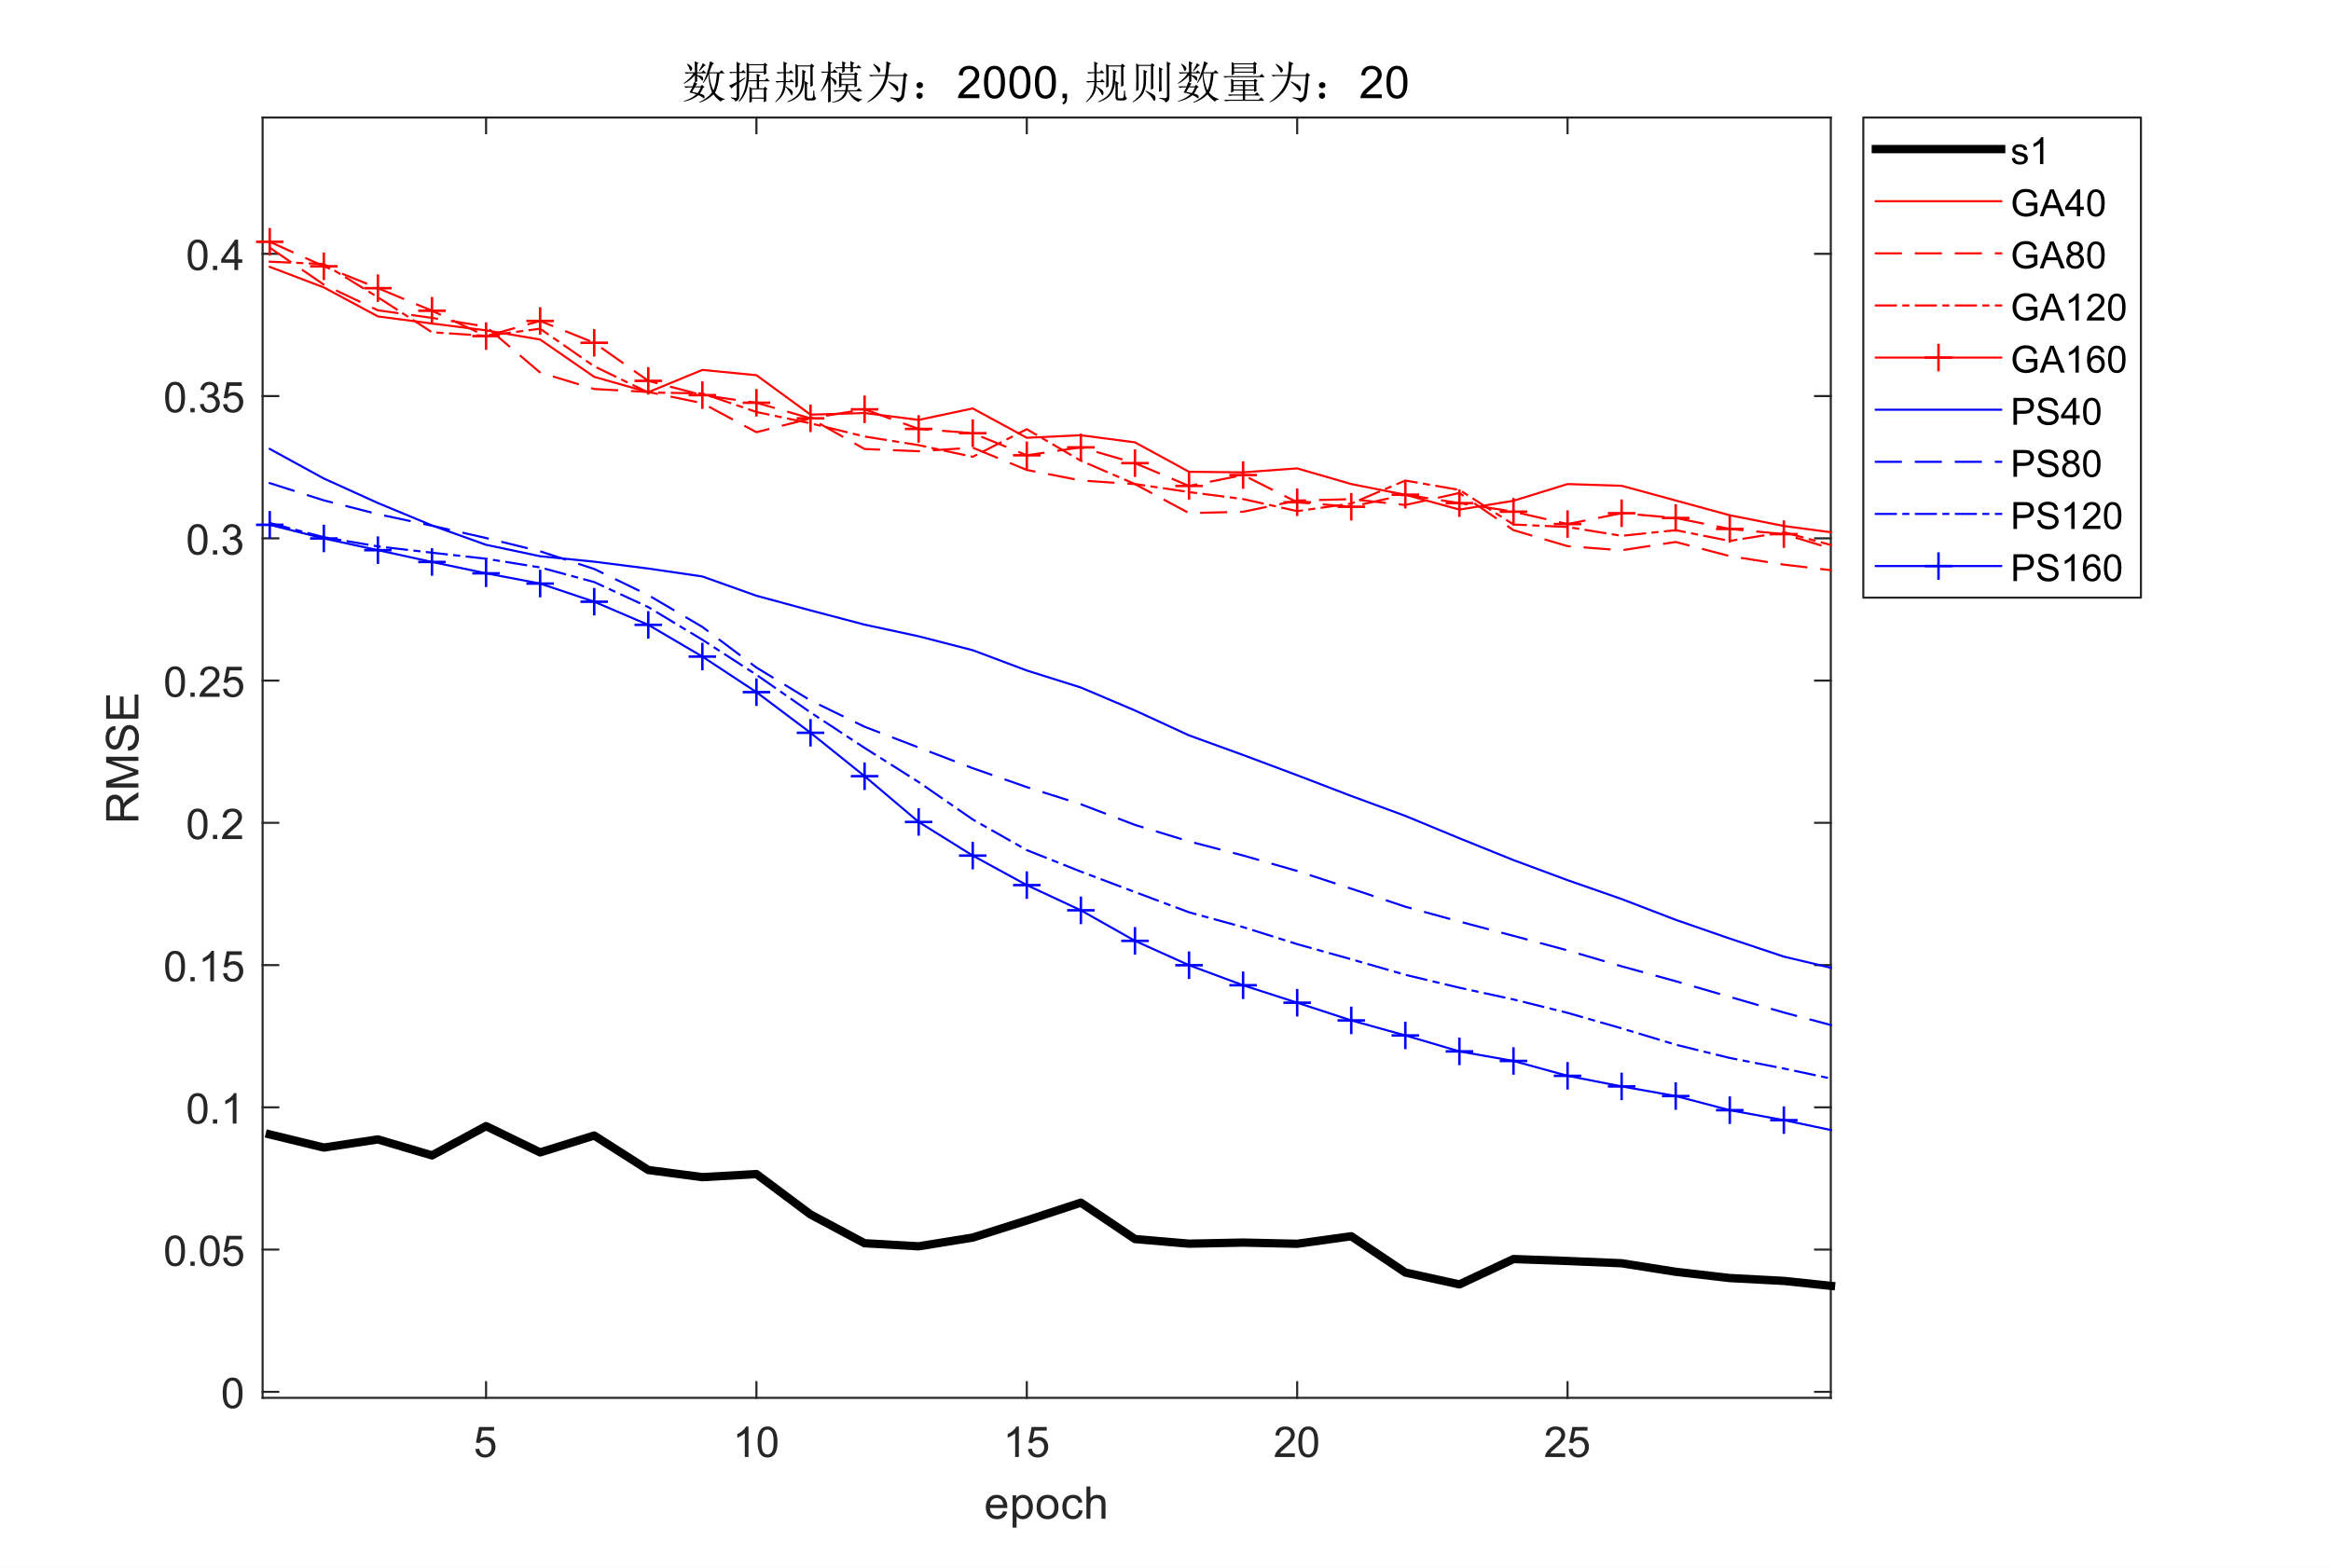 <?xml version="1.0"?>
<!DOCTYPE svg PUBLIC '-//W3C//DTD SVG 1.0//EN'
          'http://www.w3.org/TR/2001/REC-SVG-20010904/DTD/svg10.dtd'>
<svg xmlns:xlink="http://www.w3.org/1999/xlink" style="fill-opacity:1; color-rendering:auto; color-interpolation:auto; text-rendering:auto; stroke:black; stroke-linecap:square; stroke-miterlimit:10; shape-rendering:auto; stroke-opacity:1; fill:black; stroke-dasharray:none; font-weight:normal; stroke-width:1; font-family:'Dialog'; font-style:normal; stroke-linejoin:miter; font-size:12px; stroke-dashoffset:0; image-rendering:auto;" width="932" height="627" xmlns="http://www.w3.org/2000/svg"
><rect width="100%" height="100%" fill="#333333" stroke="none"/><!--Generated by the Batik Graphics2D SVG Generator--><defs id="genericDefs"
  /><g
  ><defs id="defs1"
    ><clipPath clipPathUnits="userSpaceOnUse" id="clipPath1"
      ><path d="M0 0 L932 0 L932 627 L0 627 L0 0 Z"
      /></clipPath
    ></defs
    ><g style="fill:white; stroke:white;"
    ><rect x="0" y="0" width="932" style="clip-path:url(#clipPath1); stroke:none;" height="627"
    /></g
    ><g style="fill:white; text-rendering:optimizeSpeed; color-rendering:optimizeSpeed; image-rendering:optimizeSpeed; shape-rendering:crispEdges; stroke:white; color-interpolation:sRGB;"
    ><rect x="0" width="932" height="627" y="0" style="stroke:none;"
      /><path style="stroke:none;" d="M105 559 L732 559 L732 47 L105 47 Z"
    /></g
    ><g style="fill:rgb(38,38,38); text-rendering:geometricPrecision; image-rendering:optimizeQuality; color-rendering:optimizeQuality; stroke-linejoin:round; stroke:rgb(38,38,38); color-interpolation:linearRGB; stroke-width:0.833;"
    ><line y2="559" style="fill:none;" x1="105" x2="732" y1="559"
      /><line y2="47" style="fill:none;" x1="105" x2="732" y1="47"
      /><line y2="552.73" style="fill:none;" x1="194.339" x2="194.339" y1="559"
      /><line y2="552.73" style="fill:none;" x1="302.443" x2="302.443" y1="559"
      /><line y2="552.73" style="fill:none;" x1="410.546" x2="410.546" y1="559"
      /><line y2="552.73" style="fill:none;" x1="518.65" x2="518.65" y1="559"
      /><line y2="552.73" style="fill:none;" x1="626.753" x2="626.753" y1="559"
      /><line y2="53.27" style="fill:none;" x1="194.339" x2="194.339" y1="47"
      /><line y2="53.27" style="fill:none;" x1="302.443" x2="302.443" y1="47"
      /><line y2="53.27" style="fill:none;" x1="410.546" x2="410.546" y1="47"
      /><line y2="53.27" style="fill:none;" x1="518.65" x2="518.65" y1="47"
      /><line y2="53.27" style="fill:none;" x1="626.753" x2="626.753" y1="47"
    /></g
    ><g transform="translate(194.339,565.667)" style="font-size:16.667px; fill:rgb(38,38,38); text-rendering:geometricPrecision; color-rendering:optimizeQuality; image-rendering:optimizeQuality; stroke:rgb(38,38,38); color-interpolation:linearRGB;"
    ><path style="stroke:none;" d="M-4.297 13.812 L-2.719 13.672 Q-2.547 14.828 -1.914 15.406 Q-1.281 15.984 -0.391 15.984 Q0.688 15.984 1.438 15.172 Q2.188 14.359 2.188 13 Q2.188 11.734 1.469 10.992 Q0.75 10.25 -0.406 10.25 Q-1.125 10.25 -1.711 10.578 Q-2.297 10.906 -2.625 11.438 L-4.031 11.25 L-2.844 5 L3.203 5 L3.203 6.422 L-1.656 6.422 L-2.312 9.688 Q-1.219 8.938 -0.016 8.938 Q1.578 8.938 2.68 10.039 Q3.781 11.141 3.781 12.875 Q3.781 14.531 2.812 15.734 Q1.641 17.203 -0.391 17.203 Q-2.047 17.203 -3.094 16.273 Q-4.141 15.344 -4.297 13.812 Z"
    /></g
    ><g transform="translate(302.443,565.667)" style="font-size:16.667px; fill:rgb(38,38,38); text-rendering:geometricPrecision; color-rendering:optimizeQuality; image-rendering:optimizeQuality; stroke:rgb(38,38,38); color-interpolation:linearRGB;"
    ><path style="stroke:none;" d="M-3.172 17 L-4.656 17 L-4.656 7.484 Q-5.203 8 -6.078 8.508 Q-6.953 9.016 -7.656 9.281 L-7.656 7.828 Q-6.391 7.25 -5.453 6.406 Q-4.516 5.562 -4.125 4.781 L-3.172 4.781 L-3.172 17 ZM0.467 11 Q0.467 8.844 0.912 7.523 Q1.357 6.203 2.232 5.492 Q3.107 4.781 4.435 4.781 Q5.42 4.781 6.154 5.172 Q6.888 5.562 7.373 6.312 Q7.857 7.062 8.131 8.125 Q8.404 9.188 8.404 11 Q8.404 13.141 7.966 14.453 Q7.529 15.766 6.654 16.484 Q5.779 17.203 4.435 17.203 Q2.67 17.203 1.67 15.953 Q0.467 14.422 0.467 11 ZM1.998 11 Q1.998 14 2.701 14.992 Q3.404 15.984 4.435 15.984 Q5.466 15.984 6.17 14.984 Q6.873 13.984 6.873 11 Q6.873 8 6.17 7.008 Q5.466 6.016 4.42 6.016 Q3.388 6.016 2.779 6.891 Q1.998 8 1.998 11 Z"
    /></g
    ><g transform="translate(410.546,565.667)" style="font-size:16.667px; fill:rgb(38,38,38); text-rendering:geometricPrecision; color-rendering:optimizeQuality; image-rendering:optimizeQuality; stroke:rgb(38,38,38); color-interpolation:linearRGB;"
    ><path style="stroke:none;" d="M-3.172 17 L-4.656 17 L-4.656 7.484 Q-5.203 8 -6.078 8.508 Q-6.953 9.016 -7.656 9.281 L-7.656 7.828 Q-6.391 7.25 -5.453 6.406 Q-4.516 5.562 -4.125 4.781 L-3.172 4.781 L-3.172 17 ZM0.467 13.812 L2.045 13.672 Q2.216 14.828 2.849 15.406 Q3.482 15.984 4.373 15.984 Q5.451 15.984 6.201 15.172 Q6.951 14.359 6.951 13 Q6.951 11.734 6.232 10.992 Q5.513 10.25 4.357 10.25 Q3.638 10.25 3.053 10.578 Q2.466 10.906 2.138 11.438 L0.732 11.25 L1.92 5 L7.966 5 L7.966 6.422 L3.107 6.422 L2.451 9.688 Q3.545 8.938 4.748 8.938 Q6.341 8.938 7.443 10.039 Q8.545 11.141 8.545 12.875 Q8.545 14.531 7.576 15.734 Q6.404 17.203 4.373 17.203 Q2.716 17.203 1.67 16.273 Q0.623 15.344 0.467 13.812 Z"
    /></g
    ><g transform="translate(518.65,565.667)" style="font-size:16.667px; fill:rgb(38,38,38); text-rendering:geometricPrecision; color-rendering:optimizeQuality; image-rendering:optimizeQuality; stroke:rgb(38,38,38); color-interpolation:linearRGB;"
    ><path style="stroke:none;" d="M-0.938 15.562 L-0.938 17 L-8.984 17 Q-9 16.453 -8.812 15.969 Q-8.5 15.141 -7.828 14.344 Q-7.156 13.547 -5.875 12.5 Q-3.891 10.875 -3.195 9.922 Q-2.5 8.969 -2.5 8.125 Q-2.5 7.234 -3.133 6.625 Q-3.766 6.016 -4.781 6.016 Q-5.859 6.016 -6.508 6.664 Q-7.156 7.312 -7.172 8.453 L-8.703 8.297 Q-8.547 6.578 -7.516 5.68 Q-6.484 4.781 -4.75 4.781 Q-3 4.781 -1.977 5.75 Q-0.953 6.719 -0.953 8.156 Q-0.953 8.891 -1.258 9.594 Q-1.562 10.297 -2.25 11.078 Q-2.938 11.859 -4.547 13.219 Q-5.891 14.359 -6.273 14.758 Q-6.656 15.156 -6.906 15.562 L-0.938 15.562 ZM0.467 11 Q0.467 8.844 0.912 7.523 Q1.357 6.203 2.232 5.492 Q3.107 4.781 4.435 4.781 Q5.42 4.781 6.154 5.172 Q6.888 5.562 7.373 6.312 Q7.857 7.062 8.131 8.125 Q8.404 9.188 8.404 11 Q8.404 13.141 7.966 14.453 Q7.529 15.766 6.654 16.484 Q5.779 17.203 4.435 17.203 Q2.67 17.203 1.67 15.953 Q0.467 14.422 0.467 11 ZM1.998 11 Q1.998 14 2.701 14.992 Q3.404 15.984 4.435 15.984 Q5.466 15.984 6.17 14.984 Q6.873 13.984 6.873 11 Q6.873 8 6.17 7.008 Q5.466 6.016 4.42 6.016 Q3.388 6.016 2.779 6.891 Q1.998 8 1.998 11 Z"
    /></g
    ><g transform="translate(626.753,565.667)" style="font-size:16.667px; fill:rgb(38,38,38); text-rendering:geometricPrecision; color-rendering:optimizeQuality; image-rendering:optimizeQuality; stroke:rgb(38,38,38); color-interpolation:linearRGB;"
    ><path style="stroke:none;" d="M-0.938 15.562 L-0.938 17 L-8.984 17 Q-9 16.453 -8.812 15.969 Q-8.5 15.141 -7.828 14.344 Q-7.156 13.547 -5.875 12.5 Q-3.891 10.875 -3.195 9.922 Q-2.5 8.969 -2.5 8.125 Q-2.5 7.234 -3.133 6.625 Q-3.766 6.016 -4.781 6.016 Q-5.859 6.016 -6.508 6.664 Q-7.156 7.312 -7.172 8.453 L-8.703 8.297 Q-8.547 6.578 -7.516 5.68 Q-6.484 4.781 -4.75 4.781 Q-3 4.781 -1.977 5.75 Q-0.953 6.719 -0.953 8.156 Q-0.953 8.891 -1.258 9.594 Q-1.562 10.297 -2.25 11.078 Q-2.938 11.859 -4.547 13.219 Q-5.891 14.359 -6.273 14.758 Q-6.656 15.156 -6.906 15.562 L-0.938 15.562 ZM0.467 13.812 L2.045 13.672 Q2.216 14.828 2.849 15.406 Q3.482 15.984 4.373 15.984 Q5.451 15.984 6.201 15.172 Q6.951 14.359 6.951 13 Q6.951 11.734 6.232 10.992 Q5.513 10.25 4.357 10.25 Q3.638 10.25 3.053 10.578 Q2.466 10.906 2.138 11.438 L0.732 11.25 L1.92 5 L7.966 5 L7.966 6.422 L3.107 6.422 L2.451 9.688 Q3.545 8.938 4.748 8.938 Q6.341 8.938 7.443 10.039 Q8.545 11.141 8.545 12.875 Q8.545 14.531 7.576 15.734 Q6.404 17.203 4.373 17.203 Q2.716 17.203 1.67 16.273 Q0.623 15.344 0.467 13.812 Z"
    /></g
    ><g transform="translate(418.5,588.333)" style="font-size:18.333px; fill:rgb(38,38,38); text-rendering:geometricPrecision; color-rendering:optimizeQuality; image-rendering:optimizeQuality; stroke:rgb(38,38,38); color-interpolation:linearRGB;"
    ><path style="stroke:none;" d="M-17.422 16 L-15.781 16.203 Q-16.172 17.625 -17.219 18.422 Q-18.266 19.219 -19.891 19.219 Q-21.938 19.219 -23.141 17.953 Q-24.344 16.688 -24.344 14.406 Q-24.344 12.062 -23.133 10.758 Q-21.922 9.453 -19.984 9.453 Q-18.109 9.453 -16.922 10.727 Q-15.734 12 -15.734 14.312 Q-15.734 14.453 -15.75 14.734 L-22.703 14.734 Q-22.625 16.281 -21.836 17.094 Q-21.047 17.906 -19.891 17.906 Q-19.016 17.906 -18.398 17.453 Q-17.781 17 -17.422 16 ZM-22.625 13.438 L-17.406 13.438 Q-17.516 12.266 -18 11.672 Q-18.766 10.75 -19.969 10.75 Q-21.047 10.75 -21.789 11.484 Q-22.531 12.219 -22.625 13.438 ZM-13.628 22.578 L-13.628 9.672 L-12.191 9.672 L-12.191 10.875 Q-11.675 10.172 -11.034 9.812 Q-10.394 9.453 -9.487 9.453 Q-8.284 9.453 -7.37 10.07 Q-6.456 10.688 -5.987 11.805 Q-5.519 12.922 -5.519 14.266 Q-5.519 15.688 -6.034 16.836 Q-6.55 17.984 -7.534 18.602 Q-8.519 19.219 -9.597 19.219 Q-10.378 19.219 -11.011 18.883 Q-11.644 18.547 -12.05 18.031 L-12.05 22.578 L-13.628 22.578 ZM-12.191 14.391 Q-12.191 16.188 -11.464 17.047 Q-10.737 17.906 -9.706 17.906 Q-8.644 17.906 -7.894 17.016 Q-7.144 16.125 -7.144 14.25 Q-7.144 12.469 -7.878 11.578 Q-8.612 10.688 -9.628 10.688 Q-10.644 10.688 -11.417 11.633 Q-12.191 12.578 -12.191 14.391 ZM-4.037 14.328 Q-4.037 11.734 -2.584 10.484 Q-1.381 9.453 0.338 9.453 Q2.275 9.453 3.494 10.719 Q4.713 11.984 4.713 14.203 Q4.713 16 4.174 17.031 Q3.635 18.062 2.603 18.641 Q1.572 19.219 0.338 19.219 Q-1.615 19.219 -2.826 17.961 Q-4.037 16.703 -4.037 14.328 ZM-2.412 14.328 Q-2.412 16.125 -1.631 17.016 Q-0.85 17.906 0.338 17.906 Q1.525 17.906 2.307 17.008 Q3.088 16.109 3.088 14.281 Q3.088 12.547 2.299 11.656 Q1.51 10.766 0.338 10.766 Q-0.85 10.766 -1.631 11.656 Q-2.412 12.547 -2.412 14.328 ZM12.835 15.578 L14.382 15.781 Q14.132 17.391 13.085 18.305 Q12.038 19.219 10.507 19.219 Q8.585 19.219 7.421 17.961 Q6.257 16.703 6.257 14.375 Q6.257 12.859 6.757 11.727 Q7.257 10.594 8.28 10.023 Q9.304 9.453 10.507 9.453 Q12.038 9.453 12.999 10.227 Q13.96 11 14.241 12.406 L12.694 12.641 Q12.476 11.703 11.921 11.227 Q11.366 10.75 10.569 10.75 Q9.382 10.75 8.632 11.609 Q7.882 12.469 7.882 14.328 Q7.882 16.203 8.601 17.055 Q9.319 17.906 10.491 17.906 Q11.413 17.906 12.038 17.336 Q12.663 16.766 12.835 15.578 ZM15.897 19 L15.897 6.109 L17.476 6.109 L17.476 10.734 Q18.585 9.453 20.272 9.453 Q21.304 9.453 22.069 9.859 Q22.835 10.266 23.171 10.992 Q23.507 11.719 23.507 13.078 L23.507 19 L21.913 19 L21.913 13.078 Q21.913 11.891 21.397 11.352 Q20.882 10.812 19.944 10.812 Q19.241 10.812 18.624 11.18 Q18.007 11.547 17.741 12.172 Q17.476 12.797 17.476 13.891 L17.476 19 L15.897 19 Z"
    /></g
    ><g style="fill:rgb(38,38,38); text-rendering:geometricPrecision; image-rendering:optimizeQuality; color-rendering:optimizeQuality; stroke-linejoin:round; stroke:rgb(38,38,38); color-interpolation:linearRGB; stroke-width:0.833;"
    ><line y2="47" style="fill:none;" x1="105" x2="105" y1="559"
      /><line y2="47" style="fill:none;" x1="732" x2="732" y1="559"
      /><line y2="556.607" style="fill:none;" x1="105" x2="111.27" y1="556.607"
      /><line y2="499.719" style="fill:none;" x1="105" x2="111.27" y1="499.719"
      /><line y2="442.83" style="fill:none;" x1="105" x2="111.27" y1="442.83"
      /><line y2="385.941" style="fill:none;" x1="105" x2="111.27" y1="385.941"
      /><line y2="329.052" style="fill:none;" x1="105" x2="111.27" y1="329.052"
      /><line y2="272.163" style="fill:none;" x1="105" x2="111.27" y1="272.163"
      /><line y2="215.274" style="fill:none;" x1="105" x2="111.27" y1="215.274"
      /><line y2="158.385" style="fill:none;" x1="105" x2="111.27" y1="158.385"
      /><line y2="101.496" style="fill:none;" x1="105" x2="111.27" y1="101.496"
      /><line y2="556.607" style="fill:none;" x1="732" x2="725.73" y1="556.607"
      /><line y2="499.719" style="fill:none;" x1="732" x2="725.73" y1="499.719"
      /><line y2="442.83" style="fill:none;" x1="732" x2="725.73" y1="442.83"
      /><line y2="385.941" style="fill:none;" x1="732" x2="725.73" y1="385.941"
      /><line y2="329.052" style="fill:none;" x1="732" x2="725.73" y1="329.052"
      /><line y2="272.163" style="fill:none;" x1="732" x2="725.73" y1="272.163"
      /><line y2="215.274" style="fill:none;" x1="732" x2="725.73" y1="215.274"
      /><line y2="158.385" style="fill:none;" x1="732" x2="725.73" y1="158.385"
      /><line y2="101.496" style="fill:none;" x1="732" x2="725.73" y1="101.496"
    /></g
    ><g transform="translate(98.333,556.607)" style="font-size:16.667px; fill:rgb(38,38,38); text-rendering:geometricPrecision; color-rendering:optimizeQuality; image-rendering:optimizeQuality; stroke:rgb(38,38,38); color-interpolation:linearRGB;"
    ><path style="stroke:none;" d="M-9.297 0.5 Q-9.297 -1.656 -8.852 -2.977 Q-8.406 -4.297 -7.531 -5.008 Q-6.656 -5.719 -5.328 -5.719 Q-4.344 -5.719 -3.609 -5.328 Q-2.875 -4.938 -2.391 -4.188 Q-1.906 -3.438 -1.633 -2.375 Q-1.359 -1.312 -1.359 0.5 Q-1.359 2.641 -1.797 3.953 Q-2.234 5.266 -3.109 5.984 Q-3.984 6.703 -5.328 6.703 Q-7.094 6.703 -8.094 5.453 Q-9.297 3.922 -9.297 0.5 ZM-7.766 0.5 Q-7.766 3.5 -7.062 4.492 Q-6.359 5.484 -5.328 5.484 Q-4.297 5.484 -3.594 4.484 Q-2.891 3.484 -2.891 0.5 Q-2.891 -2.5 -3.594 -3.492 Q-4.297 -4.484 -5.344 -4.484 Q-6.375 -4.484 -6.984 -3.609 Q-7.766 -2.5 -7.766 0.5 Z"
    /></g
    ><g transform="translate(98.333,499.719)" style="font-size:16.667px; fill:rgb(38,38,38); text-rendering:geometricPrecision; color-rendering:optimizeQuality; image-rendering:optimizeQuality; stroke:rgb(38,38,38); color-interpolation:linearRGB;"
    ><path style="stroke:none;" d="M-32.297 0.5 Q-32.297 -1.656 -31.852 -2.977 Q-31.406 -4.297 -30.531 -5.008 Q-29.656 -5.719 -28.328 -5.719 Q-27.344 -5.719 -26.609 -5.328 Q-25.875 -4.938 -25.391 -4.188 Q-24.906 -3.438 -24.633 -2.375 Q-24.359 -1.312 -24.359 0.5 Q-24.359 2.641 -24.797 3.953 Q-25.234 5.266 -26.109 5.984 Q-26.984 6.703 -28.328 6.703 Q-30.094 6.703 -31.094 5.453 Q-32.297 3.922 -32.297 0.5 ZM-30.766 0.5 Q-30.766 3.5 -30.062 4.492 Q-29.359 5.484 -28.328 5.484 Q-27.297 5.484 -26.594 4.484 Q-25.891 3.484 -25.891 0.5 Q-25.891 -2.5 -26.594 -3.492 Q-27.297 -4.484 -28.344 -4.484 Q-29.375 -4.484 -29.984 -3.609 Q-30.766 -2.5 -30.766 0.5 ZM-22.19 6.5 L-22.19 4.797 L-20.487 4.797 L-20.487 6.5 L-22.19 6.5 ZM-18.406 0.5 Q-18.406 -1.656 -17.96 -2.977 Q-17.515 -4.297 -16.64 -5.008 Q-15.765 -5.719 -14.437 -5.719 Q-13.453 -5.719 -12.718 -5.328 Q-11.984 -4.938 -11.5 -4.188 Q-11.015 -3.438 -10.742 -2.375 Q-10.468 -1.312 -10.468 0.5 Q-10.468 2.641 -10.906 3.953 Q-11.343 5.266 -12.218 5.984 Q-13.093 6.703 -14.437 6.703 Q-16.203 6.703 -17.203 5.453 Q-18.406 3.922 -18.406 0.5 ZM-16.875 0.5 Q-16.875 3.5 -16.171 4.492 Q-15.468 5.484 -14.437 5.484 Q-13.406 5.484 -12.703 4.484 Q-12 3.484 -12 0.5 Q-12 -2.5 -12.703 -3.492 Q-13.406 -4.484 -14.453 -4.484 Q-15.484 -4.484 -16.093 -3.609 Q-16.875 -2.5 -16.875 0.5 ZM-9.142 3.312 L-7.564 3.172 Q-7.392 4.328 -6.76 4.906 Q-6.127 5.484 -5.236 5.484 Q-4.158 5.484 -3.408 4.672 Q-2.658 3.859 -2.658 2.5 Q-2.658 1.234 -3.377 0.492 Q-4.096 -0.25 -5.252 -0.25 Q-5.971 -0.25 -6.556 0.078 Q-7.142 0.406 -7.471 0.938 L-8.877 0.75 L-7.689 -5.5 L-1.642 -5.5 L-1.642 -4.078 L-6.502 -4.078 L-7.158 -0.812 Q-6.064 -1.562 -4.861 -1.562 Q-3.267 -1.562 -2.166 -0.461 Q-1.064 0.641 -1.064 2.375 Q-1.064 4.031 -2.033 5.234 Q-3.205 6.703 -5.236 6.703 Q-6.892 6.703 -7.939 5.773 Q-8.986 4.844 -9.142 3.312 Z"
    /></g
    ><g transform="translate(98.333,442.83)" style="font-size:16.667px; fill:rgb(38,38,38); text-rendering:geometricPrecision; color-rendering:optimizeQuality; image-rendering:optimizeQuality; stroke:rgb(38,38,38); color-interpolation:linearRGB;"
    ><path style="stroke:none;" d="M-23.297 0.5 Q-23.297 -1.656 -22.852 -2.977 Q-22.406 -4.297 -21.531 -5.008 Q-20.656 -5.719 -19.328 -5.719 Q-18.344 -5.719 -17.609 -5.328 Q-16.875 -4.938 -16.391 -4.188 Q-15.906 -3.438 -15.633 -2.375 Q-15.359 -1.312 -15.359 0.5 Q-15.359 2.641 -15.797 3.953 Q-16.234 5.266 -17.109 5.984 Q-17.984 6.703 -19.328 6.703 Q-21.094 6.703 -22.094 5.453 Q-23.297 3.922 -23.297 0.5 ZM-21.766 0.5 Q-21.766 3.5 -21.062 4.492 Q-20.359 5.484 -19.328 5.484 Q-18.297 5.484 -17.594 4.484 Q-16.891 3.484 -16.891 0.5 Q-16.891 -2.5 -17.594 -3.492 Q-18.297 -4.484 -19.344 -4.484 Q-20.375 -4.484 -20.984 -3.609 Q-21.766 -2.5 -21.766 0.5 ZM-13.19 6.5 L-13.19 4.797 L-11.487 4.797 L-11.487 6.5 L-13.19 6.5 ZM-3.781 6.5 L-5.265 6.5 L-5.265 -3.016 Q-5.812 -2.5 -6.687 -1.992 Q-7.562 -1.484 -8.265 -1.219 L-8.265 -2.672 Q-7 -3.25 -6.062 -4.094 Q-5.125 -4.938 -4.734 -5.719 L-3.781 -5.719 L-3.781 6.5 Z"
    /></g
    ><g transform="translate(98.333,385.941)" style="font-size:16.667px; fill:rgb(38,38,38); text-rendering:geometricPrecision; color-rendering:optimizeQuality; image-rendering:optimizeQuality; stroke:rgb(38,38,38); color-interpolation:linearRGB;"
    ><path style="stroke:none;" d="M-32.297 0.5 Q-32.297 -1.656 -31.852 -2.977 Q-31.406 -4.297 -30.531 -5.008 Q-29.656 -5.719 -28.328 -5.719 Q-27.344 -5.719 -26.609 -5.328 Q-25.875 -4.938 -25.391 -4.188 Q-24.906 -3.438 -24.633 -2.375 Q-24.359 -1.312 -24.359 0.5 Q-24.359 2.641 -24.797 3.953 Q-25.234 5.266 -26.109 5.984 Q-26.984 6.703 -28.328 6.703 Q-30.094 6.703 -31.094 5.453 Q-32.297 3.922 -32.297 0.5 ZM-30.766 0.5 Q-30.766 3.5 -30.062 4.492 Q-29.359 5.484 -28.328 5.484 Q-27.297 5.484 -26.594 4.484 Q-25.891 3.484 -25.891 0.5 Q-25.891 -2.5 -26.594 -3.492 Q-27.297 -4.484 -28.344 -4.484 Q-29.375 -4.484 -29.984 -3.609 Q-30.766 -2.5 -30.766 0.5 ZM-22.19 6.5 L-22.19 4.797 L-20.487 4.797 L-20.487 6.5 L-22.19 6.5 ZM-12.781 6.5 L-14.265 6.5 L-14.265 -3.016 Q-14.812 -2.5 -15.687 -1.992 Q-16.562 -1.484 -17.265 -1.219 L-17.265 -2.672 Q-16 -3.25 -15.062 -4.094 Q-14.125 -4.938 -13.734 -5.719 L-12.781 -5.719 L-12.781 6.5 ZM-9.142 3.312 L-7.564 3.172 Q-7.392 4.328 -6.76 4.906 Q-6.127 5.484 -5.236 5.484 Q-4.158 5.484 -3.408 4.672 Q-2.658 3.859 -2.658 2.5 Q-2.658 1.234 -3.377 0.492 Q-4.096 -0.25 -5.252 -0.25 Q-5.971 -0.25 -6.556 0.078 Q-7.142 0.406 -7.471 0.938 L-8.877 0.75 L-7.689 -5.5 L-1.642 -5.5 L-1.642 -4.078 L-6.502 -4.078 L-7.158 -0.812 Q-6.064 -1.562 -4.861 -1.562 Q-3.267 -1.562 -2.166 -0.461 Q-1.064 0.641 -1.064 2.375 Q-1.064 4.031 -2.033 5.234 Q-3.205 6.703 -5.236 6.703 Q-6.892 6.703 -7.939 5.773 Q-8.986 4.844 -9.142 3.312 Z"
    /></g
    ><g transform="translate(98.333,329.052)" style="font-size:16.667px; fill:rgb(38,38,38); text-rendering:geometricPrecision; color-rendering:optimizeQuality; image-rendering:optimizeQuality; stroke:rgb(38,38,38); color-interpolation:linearRGB;"
    ><path style="stroke:none;" d="M-23.297 0.5 Q-23.297 -1.656 -22.852 -2.977 Q-22.406 -4.297 -21.531 -5.008 Q-20.656 -5.719 -19.328 -5.719 Q-18.344 -5.719 -17.609 -5.328 Q-16.875 -4.938 -16.391 -4.188 Q-15.906 -3.438 -15.633 -2.375 Q-15.359 -1.312 -15.359 0.5 Q-15.359 2.641 -15.797 3.953 Q-16.234 5.266 -17.109 5.984 Q-17.984 6.703 -19.328 6.703 Q-21.094 6.703 -22.094 5.453 Q-23.297 3.922 -23.297 0.5 ZM-21.766 0.5 Q-21.766 3.5 -21.062 4.492 Q-20.359 5.484 -19.328 5.484 Q-18.297 5.484 -17.594 4.484 Q-16.891 3.484 -16.891 0.5 Q-16.891 -2.5 -17.594 -3.492 Q-18.297 -4.484 -19.344 -4.484 Q-20.375 -4.484 -20.984 -3.609 Q-21.766 -2.5 -21.766 0.5 ZM-13.19 6.5 L-13.19 4.797 L-11.487 4.797 L-11.487 6.5 L-13.19 6.5 ZM-1.546 5.062 L-1.546 6.5 L-9.593 6.5 Q-9.609 5.953 -9.421 5.469 Q-9.109 4.641 -8.437 3.844 Q-7.765 3.047 -6.484 2 Q-4.5 0.375 -3.804 -0.578 Q-3.109 -1.531 -3.109 -2.375 Q-3.109 -3.266 -3.742 -3.875 Q-4.375 -4.484 -5.39 -4.484 Q-6.468 -4.484 -7.117 -3.836 Q-7.765 -3.188 -7.781 -2.047 L-9.312 -2.203 Q-9.156 -3.922 -8.125 -4.82 Q-7.093 -5.719 -5.359 -5.719 Q-3.609 -5.719 -2.586 -4.75 Q-1.562 -3.781 -1.562 -2.344 Q-1.562 -1.609 -1.867 -0.906 Q-2.171 -0.203 -2.859 0.578 Q-3.546 1.359 -5.156 2.719 Q-6.5 3.859 -6.882 4.258 Q-7.265 4.656 -7.515 5.062 L-1.546 5.062 Z"
    /></g
    ><g transform="translate(98.333,272.163)" style="font-size:16.667px; fill:rgb(38,38,38); text-rendering:geometricPrecision; color-rendering:optimizeQuality; image-rendering:optimizeQuality; stroke:rgb(38,38,38); color-interpolation:linearRGB;"
    ><path style="stroke:none;" d="M-32.297 0.5 Q-32.297 -1.656 -31.852 -2.977 Q-31.406 -4.297 -30.531 -5.008 Q-29.656 -5.719 -28.328 -5.719 Q-27.344 -5.719 -26.609 -5.328 Q-25.875 -4.938 -25.391 -4.188 Q-24.906 -3.438 -24.633 -2.375 Q-24.359 -1.312 -24.359 0.5 Q-24.359 2.641 -24.797 3.953 Q-25.234 5.266 -26.109 5.984 Q-26.984 6.703 -28.328 6.703 Q-30.094 6.703 -31.094 5.453 Q-32.297 3.922 -32.297 0.5 ZM-30.766 0.5 Q-30.766 3.5 -30.062 4.492 Q-29.359 5.484 -28.328 5.484 Q-27.297 5.484 -26.594 4.484 Q-25.891 3.484 -25.891 0.5 Q-25.891 -2.5 -26.594 -3.492 Q-27.297 -4.484 -28.344 -4.484 Q-29.375 -4.484 -29.984 -3.609 Q-30.766 -2.5 -30.766 0.5 ZM-22.19 6.5 L-22.19 4.797 L-20.487 4.797 L-20.487 6.5 L-22.19 6.5 ZM-10.546 5.062 L-10.546 6.5 L-18.593 6.5 Q-18.609 5.953 -18.421 5.469 Q-18.109 4.641 -17.437 3.844 Q-16.765 3.047 -15.484 2 Q-13.5 0.375 -12.804 -0.578 Q-12.109 -1.531 -12.109 -2.375 Q-12.109 -3.266 -12.742 -3.875 Q-13.375 -4.484 -14.39 -4.484 Q-15.468 -4.484 -16.117 -3.836 Q-16.765 -3.188 -16.781 -2.047 L-18.312 -2.203 Q-18.156 -3.922 -17.125 -4.82 Q-16.093 -5.719 -14.359 -5.719 Q-12.609 -5.719 -11.585 -4.75 Q-10.562 -3.781 -10.562 -2.344 Q-10.562 -1.609 -10.867 -0.906 Q-11.171 -0.203 -11.859 0.578 Q-12.546 1.359 -14.156 2.719 Q-15.5 3.859 -15.882 4.258 Q-16.265 4.656 -16.515 5.062 L-10.546 5.062 ZM-9.142 3.312 L-7.564 3.172 Q-7.392 4.328 -6.76 4.906 Q-6.127 5.484 -5.236 5.484 Q-4.158 5.484 -3.408 4.672 Q-2.658 3.859 -2.658 2.5 Q-2.658 1.234 -3.377 0.492 Q-4.096 -0.25 -5.252 -0.25 Q-5.971 -0.25 -6.556 0.078 Q-7.142 0.406 -7.471 0.938 L-8.877 0.75 L-7.689 -5.5 L-1.642 -5.5 L-1.642 -4.078 L-6.502 -4.078 L-7.158 -0.812 Q-6.064 -1.562 -4.861 -1.562 Q-3.267 -1.562 -2.166 -0.461 Q-1.064 0.641 -1.064 2.375 Q-1.064 4.031 -2.033 5.234 Q-3.205 6.703 -5.236 6.703 Q-6.892 6.703 -7.939 5.773 Q-8.986 4.844 -9.142 3.312 Z"
    /></g
    ><g transform="translate(98.333,215.274)" style="font-size:16.667px; fill:rgb(38,38,38); text-rendering:geometricPrecision; color-rendering:optimizeQuality; image-rendering:optimizeQuality; stroke:rgb(38,38,38); color-interpolation:linearRGB;"
    ><path style="stroke:none;" d="M-23.297 0.5 Q-23.297 -1.656 -22.852 -2.977 Q-22.406 -4.297 -21.531 -5.008 Q-20.656 -5.719 -19.328 -5.719 Q-18.344 -5.719 -17.609 -5.328 Q-16.875 -4.938 -16.391 -4.188 Q-15.906 -3.438 -15.633 -2.375 Q-15.359 -1.312 -15.359 0.5 Q-15.359 2.641 -15.797 3.953 Q-16.234 5.266 -17.109 5.984 Q-17.984 6.703 -19.328 6.703 Q-21.094 6.703 -22.094 5.453 Q-23.297 3.922 -23.297 0.5 ZM-21.766 0.5 Q-21.766 3.5 -21.062 4.492 Q-20.359 5.484 -19.328 5.484 Q-18.297 5.484 -17.594 4.484 Q-16.891 3.484 -16.891 0.5 Q-16.891 -2.5 -17.594 -3.492 Q-18.297 -4.484 -19.344 -4.484 Q-20.375 -4.484 -20.984 -3.609 Q-21.766 -2.5 -21.766 0.5 ZM-13.19 6.5 L-13.19 4.797 L-11.487 4.797 L-11.487 6.5 L-13.19 6.5 ZM-9.39 3.281 L-7.906 3.094 Q-7.64 4.359 -7.023 4.922 Q-6.406 5.484 -5.515 5.484 Q-4.468 5.484 -3.742 4.75 Q-3.015 4.016 -3.015 2.938 Q-3.015 1.906 -3.687 1.242 Q-4.359 0.578 -5.39 0.578 Q-5.812 0.578 -6.453 0.734 L-6.281 -0.578 Q-6.14 -0.562 -6.046 -0.562 Q-5.093 -0.562 -4.328 -1.055 Q-3.562 -1.547 -3.562 -2.594 Q-3.562 -3.406 -4.117 -3.945 Q-4.671 -4.484 -5.546 -4.484 Q-6.421 -4.484 -7 -3.938 Q-7.578 -3.391 -7.75 -2.297 L-9.25 -2.562 Q-8.968 -4.062 -8 -4.891 Q-7.031 -5.719 -5.578 -5.719 Q-4.593 -5.719 -3.75 -5.289 Q-2.906 -4.859 -2.468 -4.125 Q-2.031 -3.391 -2.031 -2.562 Q-2.031 -1.766 -2.453 -1.117 Q-2.875 -0.469 -3.703 -0.094 Q-2.625 0.156 -2.023 0.945 Q-1.421 1.734 -1.421 2.906 Q-1.421 4.5 -2.586 5.609 Q-3.75 6.719 -5.531 6.719 Q-7.125 6.719 -8.187 5.766 Q-9.25 4.812 -9.39 3.281 Z"
    /></g
    ><g transform="translate(98.333,158.385)" style="font-size:16.667px; fill:rgb(38,38,38); text-rendering:geometricPrecision; color-rendering:optimizeQuality; image-rendering:optimizeQuality; stroke:rgb(38,38,38); color-interpolation:linearRGB;"
    ><path style="stroke:none;" d="M-32.297 0.5 Q-32.297 -1.656 -31.852 -2.977 Q-31.406 -4.297 -30.531 -5.008 Q-29.656 -5.719 -28.328 -5.719 Q-27.344 -5.719 -26.609 -5.328 Q-25.875 -4.938 -25.391 -4.188 Q-24.906 -3.438 -24.633 -2.375 Q-24.359 -1.312 -24.359 0.5 Q-24.359 2.641 -24.797 3.953 Q-25.234 5.266 -26.109 5.984 Q-26.984 6.703 -28.328 6.703 Q-30.094 6.703 -31.094 5.453 Q-32.297 3.922 -32.297 0.5 ZM-30.766 0.5 Q-30.766 3.5 -30.062 4.492 Q-29.359 5.484 -28.328 5.484 Q-27.297 5.484 -26.594 4.484 Q-25.891 3.484 -25.891 0.5 Q-25.891 -2.5 -26.594 -3.492 Q-27.297 -4.484 -28.344 -4.484 Q-29.375 -4.484 -29.984 -3.609 Q-30.766 -2.5 -30.766 0.5 ZM-22.19 6.5 L-22.19 4.797 L-20.487 4.797 L-20.487 6.5 L-22.19 6.5 ZM-18.39 3.281 L-16.906 3.094 Q-16.64 4.359 -16.023 4.922 Q-15.406 5.484 -14.515 5.484 Q-13.468 5.484 -12.742 4.75 Q-12.015 4.016 -12.015 2.938 Q-12.015 1.906 -12.687 1.242 Q-13.359 0.578 -14.39 0.578 Q-14.812 0.578 -15.453 0.734 L-15.281 -0.578 Q-15.14 -0.562 -15.046 -0.562 Q-14.093 -0.562 -13.328 -1.055 Q-12.562 -1.547 -12.562 -2.594 Q-12.562 -3.406 -13.117 -3.945 Q-13.671 -4.484 -14.546 -4.484 Q-15.421 -4.484 -16 -3.938 Q-16.578 -3.391 -16.75 -2.297 L-18.25 -2.562 Q-17.968 -4.062 -17 -4.891 Q-16.031 -5.719 -14.578 -5.719 Q-13.593 -5.719 -12.75 -5.289 Q-11.906 -4.859 -11.468 -4.125 Q-11.031 -3.391 -11.031 -2.562 Q-11.031 -1.766 -11.453 -1.117 Q-11.875 -0.469 -12.703 -0.094 Q-11.625 0.156 -11.023 0.945 Q-10.421 1.734 -10.421 2.906 Q-10.421 4.5 -11.585 5.609 Q-12.75 6.719 -14.531 6.719 Q-16.125 6.719 -17.187 5.766 Q-18.25 4.812 -18.39 3.281 ZM-9.142 3.312 L-7.564 3.172 Q-7.392 4.328 -6.76 4.906 Q-6.127 5.484 -5.236 5.484 Q-4.158 5.484 -3.408 4.672 Q-2.658 3.859 -2.658 2.5 Q-2.658 1.234 -3.377 0.492 Q-4.096 -0.25 -5.252 -0.25 Q-5.971 -0.25 -6.556 0.078 Q-7.142 0.406 -7.471 0.938 L-8.877 0.75 L-7.689 -5.5 L-1.642 -5.5 L-1.642 -4.078 L-6.502 -4.078 L-7.158 -0.812 Q-6.064 -1.562 -4.861 -1.562 Q-3.267 -1.562 -2.166 -0.461 Q-1.064 0.641 -1.064 2.375 Q-1.064 4.031 -2.033 5.234 Q-3.205 6.703 -5.236 6.703 Q-6.892 6.703 -7.939 5.773 Q-8.986 4.844 -9.142 3.312 Z"
    /></g
    ><g transform="translate(98.333,101.496)" style="font-size:16.667px; fill:rgb(38,38,38); text-rendering:geometricPrecision; color-rendering:optimizeQuality; image-rendering:optimizeQuality; stroke:rgb(38,38,38); color-interpolation:linearRGB;"
    ><path style="stroke:none;" d="M-23.297 0.5 Q-23.297 -1.656 -22.852 -2.977 Q-22.406 -4.297 -21.531 -5.008 Q-20.656 -5.719 -19.328 -5.719 Q-18.344 -5.719 -17.609 -5.328 Q-16.875 -4.938 -16.391 -4.188 Q-15.906 -3.438 -15.633 -2.375 Q-15.359 -1.312 -15.359 0.5 Q-15.359 2.641 -15.797 3.953 Q-16.234 5.266 -17.109 5.984 Q-17.984 6.703 -19.328 6.703 Q-21.094 6.703 -22.094 5.453 Q-23.297 3.922 -23.297 0.5 ZM-21.766 0.5 Q-21.766 3.5 -21.062 4.492 Q-20.359 5.484 -19.328 5.484 Q-18.297 5.484 -17.594 4.484 Q-16.891 3.484 -16.891 0.5 Q-16.891 -2.5 -17.594 -3.492 Q-18.297 -4.484 -19.344 -4.484 Q-20.375 -4.484 -20.984 -3.609 Q-21.766 -2.5 -21.766 0.5 ZM-13.19 6.5 L-13.19 4.797 L-11.487 4.797 L-11.487 6.5 L-13.19 6.5 ZM-4.609 6.5 L-4.609 3.594 L-9.89 3.594 L-9.89 2.219 L-4.343 -5.672 L-3.125 -5.672 L-3.125 2.219 L-1.468 2.219 L-1.468 3.594 L-3.125 3.594 L-3.125 6.5 L-4.609 6.5 ZM-4.609 2.219 L-4.609 -3.266 L-8.421 2.219 L-4.609 2.219 Z"
    /></g
    ><g transform="translate(60.333,303) rotate(-90)" style="font-size:18.333px; fill:rgb(38,38,38); text-rendering:geometricPrecision; color-rendering:optimizeQuality; image-rendering:optimizeQuality; stroke:rgb(38,38,38); color-interpolation:linearRGB;"
    ><path style="stroke:none;" d="M-25.078 -5 L-25.078 -17.891 L-19.375 -17.891 Q-17.656 -17.891 -16.758 -17.539 Q-15.859 -17.188 -15.32 -16.312 Q-14.781 -15.438 -14.781 -14.375 Q-14.781 -13 -15.672 -12.062 Q-16.562 -11.125 -18.406 -10.859 Q-17.734 -10.531 -17.391 -10.219 Q-16.641 -9.531 -15.969 -8.5 L-13.734 -5 L-15.875 -5 L-17.578 -7.688 Q-18.328 -8.844 -18.812 -9.461 Q-19.297 -10.078 -19.68 -10.32 Q-20.062 -10.562 -20.453 -10.656 Q-20.75 -10.719 -21.406 -10.719 L-23.375 -10.719 L-23.375 -5 L-25.078 -5 ZM-23.375 -12.203 L-19.719 -12.203 Q-18.547 -12.203 -17.891 -12.445 Q-17.234 -12.688 -16.891 -13.219 Q-16.547 -13.75 -16.547 -14.375 Q-16.547 -15.281 -17.211 -15.875 Q-17.875 -16.469 -19.297 -16.469 L-23.375 -16.469 L-23.375 -12.203 ZM-11.931 -5 L-11.931 -17.891 L-9.369 -17.891 L-6.322 -8.766 Q-5.9 -7.484 -5.713 -6.859 Q-5.494 -7.562 -5.025 -8.922 L-1.931 -17.891 L0.35 -17.891 L0.35 -5 L-1.291 -5 L-1.291 -15.781 L-5.025 -5 L-6.572 -5 L-10.291 -15.969 L-10.291 -5 L-11.931 -5 ZM2.792 -9.141 L4.401 -9.281 Q4.51 -8.312 4.925 -7.695 Q5.338 -7.078 6.221 -6.695 Q7.104 -6.312 8.198 -6.312 Q9.182 -6.312 9.925 -6.602 Q10.667 -6.891 11.034 -7.398 Q11.401 -7.906 11.401 -8.5 Q11.401 -9.109 11.05 -9.562 Q10.698 -10.016 9.885 -10.312 Q9.37 -10.516 7.596 -10.945 Q5.823 -11.375 5.104 -11.75 Q4.182 -12.234 3.729 -12.953 Q3.276 -13.672 3.276 -14.547 Q3.276 -15.531 3.831 -16.375 Q4.385 -17.219 5.448 -17.664 Q6.51 -18.109 7.823 -18.109 Q9.245 -18.109 10.338 -17.648 Q11.432 -17.188 12.026 -16.289 Q12.62 -15.391 12.651 -14.25 L11.026 -14.125 Q10.885 -15.359 10.128 -15.984 Q9.37 -16.609 7.885 -16.609 Q6.338 -16.609 5.628 -16.039 Q4.917 -15.469 4.917 -14.672 Q4.917 -13.969 5.432 -13.531 Q5.917 -13.078 7.995 -12.609 Q10.073 -12.141 10.854 -11.781 Q11.979 -11.266 12.51 -10.469 Q13.042 -9.672 13.042 -8.641 Q13.042 -7.609 12.456 -6.703 Q11.87 -5.797 10.768 -5.289 Q9.667 -4.781 8.276 -4.781 Q6.526 -4.781 5.346 -5.289 Q4.167 -5.797 3.495 -6.82 Q2.823 -7.844 2.792 -9.141 ZM15.615 -5 L15.615 -17.891 L24.928 -17.891 L24.928 -16.359 L17.319 -16.359 L17.319 -12.422 L24.444 -12.422 L24.444 -10.906 L17.319 -10.906 L17.319 -6.516 L25.24 -6.516 L25.24 -5 L15.615 -5 Z"
    /></g
    ><g transform="translate(418.5,44.25)" style="text-rendering:geometricPrecision; font-size:18.333px; color-interpolation:linearRGB; color-rendering:optimizeQuality; image-rendering:optimizeQuality;"
    ><path style="stroke:none;" d="M-140.719 -9.297 Q-141.281 -8.375 -141.781 -7.531 Q-140.859 -7.328 -139.594 -7.047 Q-138.969 -7.75 -138.328 -9.297 L-140.719 -9.297 ZM-143.609 -18.781 Q-142.266 -17.938 -141.984 -17.516 Q-141.703 -17.094 -141.703 -16.891 Q-141.703 -16.531 -141.953 -16.18 Q-142.203 -15.828 -142.344 -15.828 Q-142.547 -15.828 -142.766 -16.531 Q-143.047 -17.516 -143.812 -18.641 L-143.609 -18.781 ZM-137.562 -19 L-136.297 -18.156 Q-136.859 -18.016 -137.281 -17.453 Q-137.766 -16.891 -138.891 -15.766 L-139.109 -15.906 Q-137.766 -18.016 -137.562 -19 ZM-140.719 -19.766 L-139.172 -19.062 L-139.734 -18.578 L-139.734 -15.344 L-137.984 -15.344 L-137.203 -16.109 L-136.016 -14.922 L-139.734 -14.922 L-139.734 -14.281 Q-138.125 -13.938 -137.734 -13.617 Q-137.344 -13.297 -137.344 -12.812 Q-137.344 -12.594 -137.414 -12.281 Q-137.484 -11.969 -137.625 -11.969 Q-137.766 -11.969 -138.125 -12.453 Q-138.688 -13.234 -139.734 -13.938 L-139.734 -11.75 L-140.578 -11.188 L-139.594 -10.766 Q-139.953 -10.625 -140.516 -9.719 L-138.328 -9.719 L-137.844 -10.344 L-136.781 -9.438 L-137.422 -9.078 Q-138.125 -7.469 -138.688 -6.828 Q-137.562 -6.547 -137.172 -6.234 Q-136.781 -5.922 -136.781 -5.422 Q-136.781 -4.922 -137 -4.922 Q-137.203 -4.922 -137.484 -5.219 Q-138.266 -5.781 -139.25 -6.203 Q-141.703 -4.219 -145.078 -3.594 L-145.156 -3.797 Q-141.922 -4.859 -140.094 -6.547 Q-141.5 -7.047 -142.828 -7.25 Q-142.547 -7.672 -141.703 -9.297 L-142.625 -9.297 Q-143.531 -9.297 -144.312 -9.078 L-144.938 -9.719 L-141.562 -9.719 Q-141.281 -10.422 -141 -11.406 L-140.656 -11.266 L-140.656 -14.141 Q-142.547 -11.969 -145.016 -10.766 L-145.156 -10.984 Q-142.547 -12.812 -141.219 -14.922 L-142.484 -14.922 Q-143.391 -14.922 -144.172 -14.703 L-144.797 -15.344 L-140.656 -15.344 Q-140.656 -17.875 -140.719 -19.766 ZM-134.953 -14.922 Q-134.609 -10.844 -133.266 -8.094 Q-132.141 -10.484 -131.859 -14.922 L-134.953 -14.922 ZM-134.609 -19.766 L-132.984 -18.859 Q-133.547 -18.641 -133.828 -18.008 Q-134.109 -17.375 -134.891 -15.344 L-130.875 -15.344 L-130.031 -16.188 L-128.766 -14.922 L-130.812 -14.922 Q-131.234 -9.719 -132.641 -7.188 Q-131.016 -5.219 -128.844 -4.719 L-128.844 -4.438 Q-130.172 -4.219 -130.25 -3.594 Q-132.078 -4.859 -133.266 -6.484 Q-135.594 -4.219 -138.828 -3.172 L-138.969 -3.375 Q-135.734 -4.859 -133.828 -7.25 Q-135.172 -10.562 -135.234 -14.5 Q-135.938 -12.672 -137.281 -11.047 L-137.484 -11.188 Q-135.797 -14 -134.609 -19.766 ZM-118.871 -3.172 Q-118.809 -4.719 -118.809 -6.445 Q-118.809 -8.172 -118.871 -9.5 L-117.887 -8.938 L-115.918 -8.938 L-115.918 -11.75 L-119.231 -11.75 Q-119.715 -6.766 -122.949 -3.516 L-123.168 -3.734 Q-121.621 -5.781 -120.809 -8.344 Q-119.996 -10.906 -119.965 -14.32 Q-119.934 -17.734 -119.996 -19.203 L-118.949 -18.578 L-113.184 -18.578 L-112.621 -19.141 L-111.637 -18.219 L-112.199 -17.875 Q-112.199 -15.766 -112.121 -14.781 L-113.106 -14.359 L-113.106 -15.203 L-119.012 -15.203 Q-119.012 -13.859 -119.152 -12.172 L-115.918 -12.172 Q-115.918 -13.516 -115.996 -14.781 L-114.449 -14.078 L-115.012 -13.656 L-115.012 -12.172 L-112.684 -12.172 L-111.918 -12.953 L-110.715 -11.75 L-115.012 -11.75 L-115.012 -8.938 L-113.184 -8.938 L-112.621 -9.578 L-111.637 -8.656 L-112.199 -8.234 Q-112.199 -5.422 -112.121 -3.875 L-113.106 -3.312 L-113.106 -4.781 L-117.887 -4.781 L-117.887 -3.594 L-118.871 -3.172 ZM-119.012 -18.156 L-119.012 -15.625 L-113.106 -15.625 L-113.106 -18.156 L-119.012 -18.156 ZM-117.887 -8.516 L-117.887 -5.219 L-113.106 -5.219 L-113.106 -8.516 L-117.887 -8.516 ZM-122.949 -11.891 L-120.637 -13.234 L-120.496 -12.953 L-122.949 -11.125 L-122.949 -5.422 Q-123.027 -4.156 -124.496 -3.594 Q-124.356 -4.297 -126.262 -5.078 L-126.262 -5.359 Q-124.715 -5.078 -124.324 -5.109 Q-123.934 -5.141 -123.934 -5.641 L-123.934 -10.625 Q-125.902 -9.219 -125.981 -8.797 L-127.027 -10.062 Q-126.606 -10.141 -123.934 -11.469 L-123.934 -15.062 L-125.559 -15.062 L-126.402 -14.922 L-126.965 -15.484 L-123.934 -15.484 Q-123.934 -18.359 -124.012 -19.562 L-122.387 -18.719 L-122.949 -18.219 L-122.949 -15.484 L-122.184 -15.484 L-121.262 -16.25 L-120.215 -15.062 L-122.949 -15.062 L-122.949 -11.891 ZM-105.258 -19.625 L-103.711 -18.922 L-104.273 -18.438 L-104.273 -15.406 L-103.07 -15.406 L-102.305 -16.188 L-101.18 -14.984 L-104.273 -14.984 L-104.273 -11.828 L-102.867 -11.828 L-102.086 -12.594 L-100.961 -11.406 L-104.273 -11.406 Q-104.273 -10.844 -104.414 -9.781 Q-102.086 -8.453 -101.805 -7.961 Q-101.523 -7.469 -101.523 -7.109 Q-101.523 -6.688 -101.664 -6.406 Q-101.805 -6.125 -101.945 -6.125 Q-102.164 -6.125 -102.508 -6.969 Q-103.07 -8.094 -104.477 -9.5 Q-104.617 -7.812 -105.531 -6.336 Q-106.445 -4.859 -108.352 -3.375 L-108.555 -3.594 Q-106.805 -5.219 -106.031 -7.047 Q-105.258 -8.875 -105.18 -11.406 L-106.164 -11.406 Q-107.086 -11.406 -107.852 -11.188 L-108.492 -11.828 L-105.18 -11.828 L-105.18 -14.984 L-105.742 -14.984 Q-106.664 -14.984 -107.43 -14.781 L-108.07 -15.406 L-105.18 -15.406 Q-105.18 -17.938 -105.258 -19.625 ZM-93.586 -17.312 Q-93.586 -11.609 -93.508 -10.062 L-94.492 -9.5 L-94.492 -17.656 L-99.492 -17.656 L-99.492 -9.719 L-100.477 -9.156 Q-100.398 -11.266 -100.398 -13.797 Q-100.398 -16.328 -100.477 -18.641 L-99.414 -18.078 L-94.633 -18.078 L-94.008 -18.781 L-92.883 -17.797 L-93.586 -17.312 ZM-97.727 -16.391 L-96.18 -15.625 L-96.68 -15.125 Q-96.742 -12.312 -97.023 -10.453 Q-97.305 -8.594 -98.047 -7.258 Q-98.789 -5.922 -100.156 -4.969 Q-101.523 -4.016 -103.57 -3.375 L-103.633 -3.656 Q-102.086 -4.297 -100.75 -5.281 Q-99.414 -6.266 -98.75 -7.672 Q-98.086 -9.078 -97.875 -11.117 Q-97.664 -13.156 -97.727 -16.391 ZM-96.742 -5.422 L-96.742 -9.156 Q-96.742 -10.844 -96.82 -11.891 L-95.273 -10.984 L-95.836 -10.562 L-95.836 -5.562 Q-95.836 -4.922 -94.992 -4.922 L-94.148 -4.922 Q-93.508 -4.922 -93.406 -6.016 Q-93.305 -7.109 -93.305 -8.031 L-92.945 -8.031 Q-92.945 -7.047 -92.844 -6.203 Q-92.742 -5.359 -92.102 -5 Q-92.664 -4.078 -93.508 -4.078 L-95.555 -4.078 Q-96.742 -4.078 -96.742 -5.422 ZM-87.41 -3.234 Q-87.348 -5.641 -87.348 -12.25 Q-88.332 -9.719 -90.223 -7.609 L-90.363 -7.75 Q-88.191 -11.188 -87.488 -15.203 L-89.098 -15.203 L-89.738 -15.062 L-90.301 -15.625 L-87.348 -15.625 Q-87.348 -18.781 -87.41 -19.766 L-85.723 -19.062 L-86.426 -18.578 L-86.426 -15.625 L-85.66 -15.625 L-84.816 -16.469 L-83.551 -15.203 L-86.426 -15.203 L-86.426 -13.438 Q-84.816 -12.672 -84.426 -12.211 Q-84.035 -11.75 -84.035 -11.328 Q-84.035 -11.047 -84.215 -10.664 Q-84.394 -10.281 -84.535 -10.281 Q-84.738 -10.281 -85.019 -11.047 Q-85.519 -12.172 -86.426 -13.016 Q-86.426 -5.703 -86.363 -3.656 L-87.41 -3.234 ZM-78.41 -17.375 Q-78.41 -18.578 -78.488 -19.844 L-76.863 -19.062 L-77.504 -18.578 L-77.504 -17.375 L-76.098 -17.375 L-75.254 -18.219 L-73.988 -16.953 L-77.504 -16.953 Q-77.504 -16.188 -77.426 -15.625 L-78.41 -15.266 L-78.41 -16.953 L-80.801 -16.953 L-80.801 -15.625 L-81.785 -15.125 Q-81.723 -15.969 -81.723 -16.953 L-83.473 -16.953 L-84.113 -16.812 L-84.676 -17.375 L-81.723 -17.375 Q-81.723 -18.359 -81.785 -19.766 L-80.238 -19.062 L-80.801 -18.641 L-80.801 -17.375 L-78.41 -17.375 ZM-83.051 -9.219 Q-82.988 -11.125 -82.988 -12.391 Q-82.988 -13.656 -83.051 -15.344 L-82.066 -14.781 L-76.941 -14.781 L-76.379 -15.406 L-75.394 -14.562 L-75.957 -14.141 Q-75.957 -10.562 -75.879 -9.781 L-76.863 -9.359 L-76.863 -10.203 L-79.332 -10.203 Q-79.394 -9.297 -79.535 -8.172 L-76.019 -8.172 L-75.113 -9.078 L-73.769 -7.75 L-78.973 -7.75 Q-78.207 -6.547 -76.973 -5.664 Q-75.738 -4.781 -73.848 -4.641 L-73.848 -4.359 Q-74.754 -4.219 -75.176 -3.453 Q-77.926 -4.5 -79.332 -7.75 L-79.613 -7.75 Q-80.738 -3.797 -85.723 -3.172 L-85.801 -3.375 Q-83.473 -3.938 -82.277 -5.102 Q-81.082 -6.266 -80.598 -7.75 L-82.988 -7.75 Q-83.894 -7.75 -84.676 -7.531 L-85.301 -8.172 L-80.519 -8.172 Q-80.379 -8.875 -80.316 -10.203 L-82.066 -10.203 L-82.066 -9.641 L-83.051 -9.219 ZM-82.066 -14.359 L-82.066 -12.734 L-76.863 -12.734 L-76.863 -14.359 L-82.066 -14.359 ZM-82.066 -12.312 L-82.066 -10.625 L-76.863 -10.625 L-76.863 -12.312 L-82.066 -12.312 ZM-69.156 -18.719 Q-66.688 -17.234 -66.547 -16.57 Q-66.406 -15.906 -66.688 -15.555 Q-66.969 -15.203 -67.109 -15.203 Q-67.391 -15.203 -67.609 -15.906 Q-68.031 -16.953 -69.359 -18.5 L-69.156 -18.719 ZM-64.094 -19.766 L-62.188 -18.859 L-62.891 -18.359 Q-63.109 -16.328 -63.391 -14.281 L-57.406 -14.281 L-56.844 -15.203 L-55.578 -14.219 L-56.219 -13.656 Q-56.703 -7.328 -56.953 -6.094 Q-57.203 -4.859 -57.906 -4.227 Q-58.609 -3.594 -59.656 -3.312 Q-60.078 -4.5 -62.547 -5 L-62.547 -5.359 Q-60.156 -5 -59.383 -5.039 Q-58.609 -5.078 -58.258 -5.781 Q-57.906 -6.484 -57.266 -13.859 L-63.453 -13.859 Q-64.375 -9.438 -66.766 -6.898 Q-69.156 -4.359 -71.609 -3.312 L-71.75 -3.516 Q-69.156 -5.219 -67.188 -7.852 Q-65.219 -10.484 -64.578 -13.859 L-68.734 -13.859 Q-69.641 -13.859 -70.422 -13.656 L-71.047 -14.281 L-64.516 -14.281 Q-64.094 -16.75 -64.094 -19.766 ZM-63.25 -11.75 Q-60.016 -10.281 -59.664 -9.75 Q-59.312 -9.219 -59.312 -8.797 Q-59.312 -8.453 -59.453 -8.102 Q-59.594 -7.75 -59.734 -7.75 Q-59.938 -7.75 -60.438 -8.516 Q-61.141 -9.641 -63.391 -11.469 L-63.25 -11.75 ZM-49.59 -5.953 Q-49.621 -5.281 -50.113 -5 Q-50.605 -4.719 -50.824 -4.719 Q-51.027 -4.719 -51.52 -5 Q-52.012 -5.281 -52.051 -5.984 Q-52.09 -6.688 -51.629 -6.938 Q-51.168 -7.188 -50.824 -7.188 Q-50.402 -7.188 -49.98 -6.906 Q-49.559 -6.625 -49.59 -5.953 ZM-49.48 -10.172 Q-49.48 -9.438 -50.043 -9.188 Q-50.605 -8.938 -50.824 -8.938 Q-51.168 -8.938 -51.629 -9.258 Q-52.09 -9.578 -52.051 -10.242 Q-52.012 -10.906 -51.52 -11.156 Q-51.027 -11.406 -50.746 -11.406 Q-50.465 -11.406 -49.973 -11.156 Q-49.48 -10.906 -49.48 -10.172 ZM-26.945 -6.516 L-26.945 -5 L-35.461 -5 Q-35.477 -5.578 -35.273 -6.094 Q-34.945 -6.969 -34.234 -7.812 Q-33.523 -8.656 -32.164 -9.766 Q-30.07 -11.484 -29.328 -12.492 Q-28.586 -13.5 -28.586 -14.391 Q-28.586 -15.344 -29.258 -15.984 Q-29.93 -16.625 -31.008 -16.625 Q-32.164 -16.625 -32.844 -15.938 Q-33.523 -15.25 -33.539 -14.047 L-35.164 -14.219 Q-34.992 -16.031 -33.906 -16.984 Q-32.82 -17.938 -30.977 -17.938 Q-29.133 -17.938 -28.047 -16.906 Q-26.961 -15.875 -26.961 -14.359 Q-26.961 -13.594 -27.281 -12.844 Q-27.602 -12.094 -28.336 -11.266 Q-29.07 -10.438 -30.773 -9 Q-32.195 -7.797 -32.602 -7.375 Q-33.008 -6.953 -33.258 -6.516 L-26.945 -6.516 ZM-25.073 -11.359 Q-25.073 -13.641 -24.605 -15.031 Q-24.136 -16.422 -23.206 -17.18 Q-22.276 -17.938 -20.87 -17.938 Q-19.839 -17.938 -19.058 -17.523 Q-18.276 -17.109 -17.769 -16.32 Q-17.261 -15.531 -16.964 -14.398 Q-16.667 -13.266 -16.667 -11.359 Q-16.667 -9.094 -17.136 -7.695 Q-17.605 -6.297 -18.534 -5.539 Q-19.464 -4.781 -20.87 -4.781 Q-22.745 -4.781 -23.808 -6.109 Q-25.073 -7.719 -25.073 -11.359 ZM-23.448 -11.359 Q-23.448 -8.188 -22.706 -7.133 Q-21.964 -6.078 -20.87 -6.078 Q-19.792 -6.078 -19.042 -7.133 Q-18.292 -8.188 -18.292 -11.359 Q-18.292 -14.531 -19.042 -15.578 Q-19.792 -16.625 -20.886 -16.625 Q-21.98 -16.625 -22.636 -15.703 Q-23.448 -14.531 -23.448 -11.359 ZM-14.889 -11.359 Q-14.889 -13.641 -14.42 -15.031 Q-13.951 -16.422 -13.021 -17.18 Q-12.092 -17.938 -10.686 -17.938 Q-9.654 -17.938 -8.873 -17.523 Q-8.092 -17.109 -7.584 -16.32 Q-7.076 -15.531 -6.779 -14.398 Q-6.482 -13.266 -6.482 -11.359 Q-6.482 -9.094 -6.951 -7.695 Q-7.42 -6.297 -8.35 -5.539 Q-9.279 -4.781 -10.686 -4.781 Q-12.561 -4.781 -13.623 -6.109 Q-14.889 -7.719 -14.889 -11.359 ZM-13.264 -11.359 Q-13.264 -8.188 -12.521 -7.133 Q-11.779 -6.078 -10.686 -6.078 Q-9.607 -6.078 -8.857 -7.133 Q-8.107 -8.188 -8.107 -11.359 Q-8.107 -14.531 -8.857 -15.578 Q-9.607 -16.625 -10.701 -16.625 Q-11.795 -16.625 -12.451 -15.703 Q-13.264 -14.531 -13.264 -11.359 ZM-4.704 -11.359 Q-4.704 -13.641 -4.235 -15.031 Q-3.767 -16.422 -2.837 -17.18 Q-1.907 -17.938 -0.501 -17.938 Q0.53 -17.938 1.311 -17.523 Q2.093 -17.109 2.6 -16.32 Q3.108 -15.531 3.405 -14.398 Q3.702 -13.266 3.702 -11.359 Q3.702 -9.094 3.233 -7.695 Q2.765 -6.297 1.835 -5.539 Q0.905 -4.781 -0.501 -4.781 Q-2.376 -4.781 -3.439 -6.109 Q-4.704 -7.719 -4.704 -11.359 ZM-3.079 -11.359 Q-3.079 -8.188 -2.337 -7.133 Q-1.595 -6.078 -0.501 -6.078 Q0.577 -6.078 1.327 -7.133 Q2.077 -8.188 2.077 -11.359 Q2.077 -14.531 1.327 -15.578 Q0.577 -16.625 -0.517 -16.625 Q-1.61 -16.625 -2.267 -15.703 Q-3.079 -14.531 -3.079 -11.359 ZM6.324 -5 L6.324 -6.797 L8.137 -6.797 L8.137 -5 Q8.137 -4 7.785 -3.391 Q7.434 -2.781 6.668 -2.453 L6.23 -3.125 Q6.73 -3.344 6.965 -3.773 Q7.199 -4.203 7.23 -5 L6.324 -5 ZM18.984 -19.625 L20.531 -18.922 L19.968 -18.438 L19.968 -15.406 L21.172 -15.406 L21.937 -16.188 L23.062 -14.984 L19.968 -14.984 L19.968 -11.828 L21.375 -11.828 L22.156 -12.594 L23.281 -11.406 L19.968 -11.406 Q19.968 -10.844 19.828 -9.781 Q22.156 -8.453 22.437 -7.961 Q22.718 -7.469 22.718 -7.109 Q22.718 -6.688 22.578 -6.406 Q22.437 -6.125 22.297 -6.125 Q22.078 -6.125 21.734 -6.969 Q21.172 -8.094 19.765 -9.5 Q19.625 -7.812 18.711 -6.336 Q17.797 -4.859 15.89 -3.375 L15.687 -3.594 Q17.437 -5.219 18.211 -7.047 Q18.984 -8.875 19.062 -11.406 L18.078 -11.406 Q17.156 -11.406 16.39 -11.188 L15.75 -11.828 L19.062 -11.828 L19.062 -14.984 L18.5 -14.984 Q17.578 -14.984 16.812 -14.781 L16.172 -15.406 L19.062 -15.406 Q19.062 -17.938 18.984 -19.625 ZM30.656 -17.312 Q30.656 -11.609 30.734 -10.062 L29.75 -9.5 L29.75 -17.656 L24.75 -17.656 L24.75 -9.719 L23.765 -9.156 Q23.843 -11.266 23.843 -13.797 Q23.843 -16.328 23.765 -18.641 L24.828 -18.078 L29.609 -18.078 L30.234 -18.781 L31.359 -17.797 L30.656 -17.312 ZM26.515 -16.391 L28.062 -15.625 L27.562 -15.125 Q27.5 -12.312 27.218 -10.453 Q26.937 -8.594 26.195 -7.258 Q25.453 -5.922 24.086 -4.969 Q22.718 -4.016 20.672 -3.375 L20.609 -3.656 Q22.156 -4.297 23.492 -5.281 Q24.828 -6.266 25.492 -7.672 Q26.156 -9.078 26.367 -11.117 Q26.578 -13.156 26.515 -16.391 ZM27.5 -5.422 L27.5 -9.156 Q27.5 -10.844 27.422 -11.891 L28.968 -10.984 L28.406 -10.562 L28.406 -5.562 Q28.406 -4.922 29.25 -4.922 L30.093 -4.922 Q30.734 -4.922 30.836 -6.016 Q30.937 -7.109 30.937 -8.031 L31.297 -8.031 Q31.297 -7.047 31.398 -6.203 Q31.5 -5.359 32.14 -5 Q31.578 -4.078 30.734 -4.078 L28.687 -4.078 Q27.5 -4.078 27.5 -5.422 ZM42.597 -11.047 Q42.597 -9.781 42.66 -8.875 L41.675 -8.312 L41.675 -17.875 L36.754 -17.875 L36.754 -8.312 L35.769 -7.812 Q35.847 -9.578 35.847 -13.195 Q35.847 -16.812 35.769 -18.922 L36.754 -18.297 L41.613 -18.297 L42.097 -19 L43.16 -18.156 L42.597 -17.656 L42.597 -11.047 ZM34.3 -3.516 Q36.972 -5.5 37.777 -7.258 Q38.582 -9.016 38.691 -10.805 Q38.8 -12.594 38.722 -16.328 L40.269 -15.625 L39.707 -15.125 L39.707 -12.172 Q39.785 -9.438 38.73 -7.219 Q37.675 -5 34.441 -3.312 L34.3 -3.516 ZM39.644 -8.031 Q43.16 -6.344 43.332 -5.781 Q43.504 -5.219 43.504 -4.922 Q43.504 -4.5 43.332 -4.188 Q43.16 -3.875 43.082 -3.875 Q42.8 -3.875 42.379 -4.719 Q41.675 -5.922 39.504 -7.812 L39.644 -8.031 ZM44.91 -7.469 Q44.988 -9.219 44.988 -12.422 Q44.988 -15.625 44.91 -17.375 L46.457 -16.609 L45.894 -16.109 L45.894 -10.062 Q45.894 -8.734 45.972 -7.953 L44.91 -7.469 ZM45.05 -5.141 Q46.457 -5 47.269 -5 Q48.082 -5 48.082 -5.844 L48.082 -16.891 Q48.082 -18.219 48.004 -19.625 L49.629 -18.859 L49.066 -18.359 L49.066 -5.422 Q49.129 -3.875 47.519 -3.234 Q47.379 -4.359 45.05 -4.859 L45.05 -5.141 ZM56.851 -9.297 Q56.289 -8.375 55.789 -7.531 Q56.711 -7.328 57.976 -7.047 Q58.601 -7.75 59.242 -9.297 L56.851 -9.297 ZM53.961 -18.781 Q55.304 -17.938 55.586 -17.516 Q55.867 -17.094 55.867 -16.891 Q55.867 -16.531 55.617 -16.18 Q55.367 -15.828 55.226 -15.828 Q55.023 -15.828 54.804 -16.531 Q54.523 -17.516 53.758 -18.641 L53.961 -18.781 ZM60.008 -19 L61.273 -18.156 Q60.711 -18.016 60.289 -17.453 Q59.804 -16.891 58.679 -15.766 L58.461 -15.906 Q59.804 -18.016 60.008 -19 ZM56.851 -19.766 L58.398 -19.062 L57.836 -18.578 L57.836 -15.344 L59.586 -15.344 L60.367 -16.109 L61.554 -14.922 L57.836 -14.922 L57.836 -14.281 Q59.445 -13.938 59.836 -13.617 Q60.226 -13.297 60.226 -12.812 Q60.226 -12.594 60.156 -12.281 Q60.086 -11.969 59.945 -11.969 Q59.804 -11.969 59.445 -12.453 Q58.883 -13.234 57.836 -13.938 L57.836 -11.75 L56.992 -11.188 L57.976 -10.766 Q57.617 -10.625 57.054 -9.719 L59.242 -9.719 L59.726 -10.344 L60.789 -9.438 L60.148 -9.078 Q59.445 -7.469 58.883 -6.828 Q60.008 -6.547 60.398 -6.234 Q60.789 -5.922 60.789 -5.422 Q60.789 -4.922 60.57 -4.922 Q60.367 -4.922 60.086 -5.219 Q59.304 -5.781 58.32 -6.203 Q55.867 -4.219 52.492 -3.594 L52.414 -3.797 Q55.648 -4.859 57.476 -6.547 Q56.07 -7.047 54.742 -7.25 Q55.023 -7.672 55.867 -9.297 L54.945 -9.297 Q54.039 -9.297 53.258 -9.078 L52.633 -9.719 L56.008 -9.719 Q56.289 -10.422 56.57 -11.406 L56.914 -11.266 L56.914 -14.141 Q55.023 -11.969 52.554 -10.766 L52.414 -10.984 Q55.023 -12.812 56.351 -14.922 L55.086 -14.922 Q54.179 -14.922 53.398 -14.703 L52.773 -15.344 L56.914 -15.344 Q56.914 -17.875 56.851 -19.766 ZM62.617 -14.922 Q62.961 -10.844 64.304 -8.094 Q65.429 -10.484 65.711 -14.922 L62.617 -14.922 ZM62.961 -19.766 L64.586 -18.859 Q64.023 -18.641 63.742 -18.008 Q63.461 -17.375 62.679 -15.344 L66.695 -15.344 L67.539 -16.188 L68.804 -14.922 L66.757 -14.922 Q66.336 -9.719 64.929 -7.188 Q66.554 -5.219 68.726 -4.719 L68.726 -4.438 Q67.398 -4.219 67.32 -3.594 Q65.492 -4.859 64.304 -6.484 Q61.976 -4.219 58.742 -3.172 L58.601 -3.375 Q61.836 -4.859 63.742 -7.25 Q62.398 -10.562 62.336 -14.5 Q61.633 -12.672 60.289 -11.047 L60.086 -11.188 Q61.773 -14 62.961 -19.766 ZM74.683 -11.75 L74.683 -10.281 L78.418 -10.281 L78.418 -11.75 L74.683 -11.75 ZM79.324 -11.75 L79.324 -10.281 L82.918 -10.281 L82.918 -11.75 L79.324 -11.75 ZM74.683 -9.859 L74.683 -8.453 L78.418 -8.453 L78.418 -9.859 L74.683 -9.859 ZM79.324 -9.859 L79.324 -8.453 L82.918 -8.453 L82.918 -9.859 L79.324 -9.859 ZM83.824 -11.547 Q83.824 -8.797 83.902 -7.891 L82.918 -7.469 L82.918 -8.031 L79.324 -8.031 L79.324 -6.484 L83.121 -6.484 L84.105 -7.328 L85.23 -6.062 L79.324 -6.062 L79.324 -4.359 L84.746 -4.359 L85.793 -5.359 L86.996 -3.938 L73.215 -3.938 Q72.293 -3.938 71.527 -3.734 L70.886 -4.359 L78.418 -4.359 L78.418 -6.062 L74.761 -6.062 Q73.84 -6.062 73.074 -5.844 L72.433 -6.484 L78.418 -6.484 L78.418 -8.031 L74.683 -8.031 L74.683 -7.609 L73.699 -7.25 Q73.777 -8.656 73.777 -10.031 Q73.777 -11.406 73.699 -12.734 L74.683 -12.172 L82.84 -12.172 L83.261 -12.734 L84.324 -11.969 L83.824 -11.547 ZM74.902 -18.5 L74.902 -17.312 L82.699 -17.312 L82.699 -18.5 L74.902 -18.5 ZM74.902 -16.891 L74.902 -15.625 L82.699 -15.625 L82.699 -16.891 L74.902 -16.891 ZM83.621 -18.359 Q83.621 -15.766 83.683 -14.922 L82.699 -14.5 L82.699 -15.203 L74.902 -15.203 L74.902 -14.562 L73.918 -14.141 Q73.98 -15.266 73.98 -16.992 Q73.98 -18.719 73.918 -19.422 L74.965 -18.922 L82.558 -18.922 L82.98 -19.562 L84.105 -18.781 L83.621 -18.359 ZM70.605 -13.797 L85.027 -13.797 L86.011 -14.703 L87.199 -13.375 L72.574 -13.375 Q72.011 -13.375 71.246 -13.156 L70.605 -13.797 ZM91.75 -18.719 Q94.218 -17.234 94.359 -16.57 Q94.5 -15.906 94.218 -15.555 Q93.937 -15.203 93.797 -15.203 Q93.515 -15.203 93.297 -15.906 Q92.875 -16.953 91.547 -18.5 L91.75 -18.719 ZM96.812 -19.766 L98.718 -18.859 L98.015 -18.359 Q97.797 -16.328 97.515 -14.281 L103.5 -14.281 L104.062 -15.203 L105.328 -14.219 L104.687 -13.656 Q104.203 -7.328 103.953 -6.094 Q103.703 -4.859 103 -4.227 Q102.297 -3.594 101.25 -3.312 Q100.828 -4.5 98.359 -5 L98.359 -5.359 Q100.75 -5 101.523 -5.039 Q102.297 -5.078 102.648 -5.781 Q103 -6.484 103.64 -13.859 L97.453 -13.859 Q96.531 -9.438 94.14 -6.898 Q91.75 -4.359 89.297 -3.312 L89.156 -3.516 Q91.75 -5.219 93.718 -7.852 Q95.687 -10.484 96.328 -13.859 L92.172 -13.859 Q91.265 -13.859 90.484 -13.656 L89.859 -14.281 L96.39 -14.281 Q96.812 -16.75 96.812 -19.766 ZM97.656 -11.75 Q100.89 -10.281 101.242 -9.75 Q101.593 -9.219 101.593 -8.797 Q101.593 -8.453 101.453 -8.102 Q101.312 -7.75 101.172 -7.75 Q100.968 -7.75 100.468 -8.516 Q99.765 -9.641 97.515 -11.469 L97.656 -11.75 ZM111.316 -5.953 Q111.285 -5.281 110.793 -5 Q110.3 -4.719 110.082 -4.719 Q109.879 -4.719 109.386 -5 Q108.894 -5.281 108.855 -5.984 Q108.816 -6.688 109.277 -6.938 Q109.738 -7.188 110.082 -7.188 Q110.504 -7.188 110.925 -6.906 Q111.347 -6.625 111.316 -5.953 ZM111.425 -10.172 Q111.425 -9.438 110.863 -9.188 Q110.3 -8.938 110.082 -8.938 Q109.738 -8.938 109.277 -9.258 Q108.816 -9.578 108.855 -10.242 Q108.894 -10.906 109.386 -11.156 Q109.879 -11.406 110.16 -11.406 Q110.441 -11.406 110.933 -11.156 Q111.425 -10.906 111.425 -10.172 ZM133.961 -6.516 L133.961 -5 L125.445 -5 Q125.429 -5.578 125.632 -6.094 Q125.961 -6.969 126.672 -7.812 Q127.382 -8.656 128.742 -9.766 Q130.836 -11.484 131.578 -12.492 Q132.32 -13.5 132.32 -14.391 Q132.32 -15.344 131.648 -15.984 Q130.976 -16.625 129.898 -16.625 Q128.742 -16.625 128.062 -15.938 Q127.382 -15.25 127.367 -14.047 L125.742 -14.219 Q125.914 -16.031 127 -16.984 Q128.086 -17.938 129.929 -17.938 Q131.773 -17.938 132.859 -16.906 Q133.945 -15.875 133.945 -14.359 Q133.945 -13.594 133.625 -12.844 Q133.304 -12.094 132.57 -11.266 Q131.836 -10.438 130.132 -9 Q128.711 -7.797 128.304 -7.375 Q127.898 -6.953 127.648 -6.516 L133.961 -6.516 ZM135.833 -11.359 Q135.833 -13.641 136.301 -15.031 Q136.77 -16.422 137.7 -17.18 Q138.63 -17.938 140.036 -17.938 Q141.067 -17.938 141.848 -17.523 Q142.63 -17.109 143.137 -16.32 Q143.645 -15.531 143.942 -14.398 Q144.239 -13.266 144.239 -11.359 Q144.239 -9.094 143.77 -7.695 Q143.301 -6.297 142.372 -5.539 Q141.442 -4.781 140.036 -4.781 Q138.161 -4.781 137.098 -6.109 Q135.833 -7.719 135.833 -11.359 ZM137.458 -11.359 Q137.458 -8.188 138.2 -7.133 Q138.942 -6.078 140.036 -6.078 Q141.114 -6.078 141.864 -7.133 Q142.614 -8.188 142.614 -11.359 Q142.614 -14.531 141.864 -15.578 Q141.114 -16.625 140.02 -16.625 Q138.926 -16.625 138.27 -15.703 Q137.458 -14.531 137.458 -11.359 Z"
    /></g
    ><g style="stroke-linecap:butt; text-rendering:geometricPrecision; color-rendering:optimizeQuality; image-rendering:optimizeQuality; stroke-linejoin:round; color-interpolation:linearRGB; stroke-width:3.333;"
    ><path d="M107.856 453.661 L129.477 458.914 L151.098 455.656 L172.719 462.046 L194.339 450.341 L215.96 460.848 L237.581 454.102 L259.201 467.892 L280.822 470.745 L302.443 469.514 L324.063 485.666 L345.684 497.175 L367.305 498.397 L388.925 494.914 L410.546 488.062 L432.167 480.952 L453.788 495.497 L475.408 497.35 L497.029 496.912 L518.65 497.392 L540.27 494.381 L561.891 508.886 L583.512 513.641 L605.132 503.503 L626.753 504.27 L648.374 505.18 L669.994 508.593 L691.615 511.096 L713.236 512.234 L732.075 514.217" style="fill:none; fill-rule:evenodd;"
      /><path d="M107.856 106.727 L129.477 114.936 L151.098 126.541 L172.719 129.382 L194.339 132.108 L215.96 135.785 L237.581 150.704 L259.201 156.842 L280.822 147.932 L302.443 150.049 L324.063 165.82 L345.684 165.16 L367.305 167.921 L388.925 163.332 L410.546 175.066 L432.167 174.054 L453.788 176.9 L475.408 188.667 L497.029 188.895 L518.65 187.31 L540.27 193.576 L561.891 197.868 L583.512 203.781 L605.132 200.259 L626.753 193.579 L648.374 194.264 L669.994 200.144 L691.615 206.055 L713.236 210.346 L732.075 212.861" style="fill:none; stroke-width:0.833; fill-rule:evenodd; stroke:red;"
    /></g
    ><g style="stroke-linecap:butt; fill:red; text-rendering:geometricPrecision; image-rendering:optimizeQuality; color-rendering:optimizeQuality; stroke-linejoin:bevel; stroke-dasharray:10,6; stroke:red; color-interpolation:linearRGB; stroke-width:0.833; stroke-miterlimit:1;"
    ><path d="M107.856 99.035 L129.477 113.822 L151.098 124.095 L172.719 127.121 L194.339 130.61 L215.96 148.989 L237.581 155.559 L259.201 156.75 L280.822 161.245 L302.443 172.84 L324.063 167.367 L345.684 179.555 L367.305 180.452 L388.925 179.024 L410.546 187.938 L432.167 192.137 L453.788 193.615 L475.408 205.19 L497.029 204.655 L518.65 200.163 L540.27 199.622 L561.891 201.954 L583.512 197.152 L605.132 212.012 L626.753 218.402 L648.374 220.063 L669.994 216.737 L691.615 222.395 L713.236 225.788 L732.075 228.024" style="fill:none; fill-rule:evenodd;"
      /><path d="M107.856 104.647 L129.477 105.574 L151.098 118.878 L172.719 132.875 L194.339 134.291 L215.96 131.459 L237.581 146.487 L259.201 156.947 L280.822 157.332 L302.443 164.757 L324.063 169.286 L345.684 174.56 L367.305 178.007 L388.925 182.673 L410.546 171.636 L432.167 184.248 L453.788 193.56 L475.408 196.775 L497.029 199.579 L518.65 204.396 L540.27 201.374 L561.891 192.168 L583.512 195.914 L605.132 209.749 L626.753 210.742 L648.374 214.275 L669.994 212.019 L691.615 216.322 L713.236 212.816 L732.075 217.948" style="fill:none; stroke-dasharray:8,3,2,3; fill-rule:evenodd;"
      /><path style="fill:none; stroke-miterlimit:10; stroke-dasharray:none; fill-rule:evenodd; stroke-linejoin:round;" d="M107.856 96.695 L129.477 106.485 L151.098 115.246 L172.719 124.273 L194.339 134.406 L215.96 128.35 L237.581 137.076 L259.201 152.305 L280.822 158.015 L302.443 161.063 L324.063 167.291 L345.684 163.692 L367.305 171.528 L388.925 173.232 L410.546 182.069 L432.167 178.898 L453.788 185.207 L475.408 194.327 L497.029 189.975 L518.65 200.855 L540.27 202.653 L561.891 197.835 L583.512 201.202 L605.132 204.623 L626.753 209.572 L648.374 205.236 L669.994 207.138 L691.615 211.528 L713.236 213.595 L732.075 219.309"
    /></g
    ><g transform="translate(107.856,96.695)" style="stroke-linecap:butt; fill:red; text-rendering:geometricPrecision; color-rendering:optimizeQuality; image-rendering:optimizeQuality; color-interpolation:linearRGB; stroke:red;"
    ><path style="fill:none;" d="M0 -5 L0 5 M-5 0 L5 0"
      /><path d="M0 -5 L0 5 M-5 0 L5 0" style="fill:none;" transform="translate(21.621,9.79)"
      /><path d="M0 -5 L0 5 M-5 0 L5 0" style="fill:none;" transform="translate(43.241,18.552)"
      /><path d="M0 -5 L0 5 M-5 0 L5 0" style="fill:none;" transform="translate(64.862,27.579)"
      /><path d="M0 -5 L0 5 M-5 0 L5 0" style="fill:none;" transform="translate(86.483,37.711)"
      /><path d="M0 -5 L0 5 M-5 0 L5 0" style="fill:none;" transform="translate(108.103,31.655)"
      /><path d="M0 -5 L0 5 M-5 0 L5 0" style="fill:none;" transform="translate(129.724,40.382)"
      /><path d="M0 -5 L0 5 M-5 0 L5 0" style="fill:none;" transform="translate(151.345,55.611)"
      /><path d="M0 -5 L0 5 M-5 0 L5 0" style="fill:none;" transform="translate(172.965,61.32)"
      /><path d="M0 -5 L0 5 M-5 0 L5 0" style="fill:none;" transform="translate(194.586,64.368)"
      /><path d="M0 -5 L0 5 M-5 0 L5 0" style="fill:none;" transform="translate(216.207,70.596)"
      /><path d="M0 -5 L0 5 M-5 0 L5 0" style="fill:none;" transform="translate(237.828,66.997)"
      /><path d="M0 -5 L0 5 M-5 0 L5 0" style="fill:none;" transform="translate(259.448,74.833)"
      /><path d="M0 -5 L0 5 M-5 0 L5 0" style="fill:none;" transform="translate(281.069,76.537)"
      /><path d="M0 -5 L0 5 M-5 0 L5 0" style="fill:none;" transform="translate(302.69,85.374)"
      /><path d="M0 -5 L0 5 M-5 0 L5 0" style="fill:none;" transform="translate(324.31,82.203)"
      /><path d="M0 -5 L0 5 M-5 0 L5 0" style="fill:none;" transform="translate(345.931,88.512)"
      /><path d="M0 -5 L0 5 M-5 0 L5 0" style="fill:none;" transform="translate(367.552,97.632)"
      /><path d="M0 -5 L0 5 M-5 0 L5 0" style="fill:none;" transform="translate(389.172,93.281)"
      /><path d="M0 -5 L0 5 M-5 0 L5 0" style="fill:none;" transform="translate(410.793,104.16)"
      /><path d="M0 -5 L0 5 M-5 0 L5 0" style="fill:none;" transform="translate(432.414,105.958)"
      /><path d="M0 -5 L0 5 M-5 0 L5 0" style="fill:none;" transform="translate(454.034,101.14)"
      /><path d="M0 -5 L0 5 M-5 0 L5 0" style="fill:none;" transform="translate(475.655,104.507)"
      /><path d="M0 -5 L0 5 M-5 0 L5 0" style="fill:none;" transform="translate(497.276,107.928)"
      /><path d="M0 -5 L0 5 M-5 0 L5 0" style="fill:none;" transform="translate(518.897,112.877)"
      /><path d="M0 -5 L0 5 M-5 0 L5 0" style="fill:none;" transform="translate(540.517,108.541)"
      /><path d="M0 -5 L0 5 M-5 0 L5 0" style="fill:none;" transform="translate(562.138,110.444)"
      /><path d="M0 -5 L0 5 M-5 0 L5 0" style="fill:none;" transform="translate(583.759,114.833)"
      /><path d="M0 -5 L0 5 M-5 0 L5 0" style="fill:none;" transform="translate(605.379,116.9)"
    /></g
    ><g style="stroke-linecap:butt; fill:blue; text-rendering:geometricPrecision; image-rendering:optimizeQuality; color-rendering:optimizeQuality; stroke-linejoin:round; stroke:blue; color-interpolation:linearRGB; stroke-width:0.833;"
    ><path d="M107.856 179.537 L129.477 191.357 L151.098 201.157 L172.719 210.132 L194.339 217.87 L215.96 222.441 L237.581 224.62 L259.201 227.366 L280.822 230.53 L302.443 238.245 L324.063 244.096 L345.684 249.797 L367.305 254.462 L388.925 260.022 L410.546 268.137 L432.167 274.947 L453.788 284.118 L475.408 294.08 L497.029 301.927 L518.65 310.022 L540.27 318.317 L561.891 326.278 L583.512 335.231 L605.132 343.954 L626.753 351.981 L648.374 359.531 L669.994 367.844 L691.615 375.338 L713.236 382.555 L732.075 387.038" style="fill:none; fill-rule:evenodd;"
      /><path style="fill:none; stroke-miterlimit:1; stroke-dasharray:10,6; fill-rule:evenodd; stroke-linejoin:bevel;" d="M107.856 193.202 L129.477 200.095 L151.098 205.613 L172.719 210.233 L194.339 215.161 L215.96 220.47 L237.581 227.532 L259.201 237.995 L280.822 250.705 L302.443 266.946 L324.063 280.113 L345.684 290.63 L367.305 298.933 L388.925 307.205 L410.546 314.767 L432.167 321.627 L453.788 329.88 L475.408 336.469 L497.029 342.116 L518.65 348.306 L540.27 355.383 L561.891 362.591 L583.512 368.533 L605.132 374.245 L626.753 380.071 L648.374 386.422 L669.994 392.391 L691.615 398.657 L713.236 404.905 L732.075 409.936"
      /><path style="fill:none; stroke-miterlimit:1; stroke-dasharray:8,3,2,3; fill-rule:evenodd; stroke-linejoin:bevel;" d="M107.856 209.151 L129.477 214.82 L151.098 218.504 L172.719 221.026 L194.339 223.438 L215.96 226.914 L237.581 232.764 L259.201 242.784 L280.822 255.832 L302.443 269.848 L324.063 284.896 L345.684 299.092 L367.305 312.741 L388.925 327.709 L410.546 339.966 L432.167 348.561 L453.788 356.728 L475.408 364.827 L497.029 370.749 L518.65 377.566 L540.27 383.613 L561.891 389.827 L583.512 394.987 L605.132 399.679 L626.753 405.043 L648.374 411.243 L669.994 417.77 L691.615 423.079 L713.236 427.303 L732.075 431.318"
      /><path d="M107.856 209.876 L129.477 215.333 L151.098 220.011 L172.719 224.73 L194.339 229.267 L215.96 233.365 L237.581 240.632 L259.201 249.883 L280.822 262.569 L302.443 276.798 L324.063 293.041 L345.684 310.401 L367.305 328.7 L388.925 342.156 L410.546 353.966 L432.167 364.036 L453.788 376.245 L475.408 385.988 L497.029 394.007 L518.65 400.991 L540.27 408.061 L561.891 414.072 L583.512 420.455 L605.132 424.284 L626.753 430.228 L648.374 434.462 L669.994 438.309 L691.615 443.968 L713.236 447.95 L732.075 451.914" style="fill:none; fill-rule:evenodd;"
      /><path d="M0 -5 L0 5 M-5 0 L5 0" style="fill:none; stroke-width:1; stroke-linejoin:miter;" transform="translate(107.856,209.876)"
      /><path d="M0 -5 L0 5 M-5 0 L5 0" style="fill:none; stroke-width:1; stroke-linejoin:miter;" transform="translate(129.477,215.333)"
      /><path d="M0 -5 L0 5 M-5 0 L5 0" style="fill:none; stroke-width:1; stroke-linejoin:miter;" transform="translate(151.098,220.011)"
      /><path d="M0 -5 L0 5 M-5 0 L5 0" style="fill:none; stroke-width:1; stroke-linejoin:miter;" transform="translate(172.719,224.73)"
      /><path d="M0 -5 L0 5 M-5 0 L5 0" style="fill:none; stroke-width:1; stroke-linejoin:miter;" transform="translate(194.339,229.267)"
      /><path d="M0 -5 L0 5 M-5 0 L5 0" style="fill:none; stroke-width:1; stroke-linejoin:miter;" transform="translate(215.96,233.365)"
      /><path d="M0 -5 L0 5 M-5 0 L5 0" style="fill:none; stroke-width:1; stroke-linejoin:miter;" transform="translate(237.581,240.632)"
      /><path d="M0 -5 L0 5 M-5 0 L5 0" style="fill:none; stroke-width:1; stroke-linejoin:miter;" transform="translate(259.201,249.883)"
      /><path d="M0 -5 L0 5 M-5 0 L5 0" style="fill:none; stroke-width:1; stroke-linejoin:miter;" transform="translate(280.822,262.569)"
      /><path d="M0 -5 L0 5 M-5 0 L5 0" style="fill:none; stroke-width:1; stroke-linejoin:miter;" transform="translate(302.443,276.798)"
      /><path d="M0 -5 L0 5 M-5 0 L5 0" style="fill:none; stroke-width:1; stroke-linejoin:miter;" transform="translate(324.063,293.041)"
      /><path d="M0 -5 L0 5 M-5 0 L5 0" style="fill:none; stroke-width:1; stroke-linejoin:miter;" transform="translate(345.684,310.401)"
      /><path d="M0 -5 L0 5 M-5 0 L5 0" style="fill:none; stroke-width:1; stroke-linejoin:miter;" transform="translate(367.305,328.7)"
      /><path d="M0 -5 L0 5 M-5 0 L5 0" style="fill:none; stroke-width:1; stroke-linejoin:miter;" transform="translate(388.925,342.156)"
      /><path d="M0 -5 L0 5 M-5 0 L5 0" style="fill:none; stroke-width:1; stroke-linejoin:miter;" transform="translate(410.546,353.966)"
      /><path d="M0 -5 L0 5 M-5 0 L5 0" style="fill:none; stroke-width:1; stroke-linejoin:miter;" transform="translate(432.167,364.036)"
      /><path d="M0 -5 L0 5 M-5 0 L5 0" style="fill:none; stroke-width:1; stroke-linejoin:miter;" transform="translate(453.788,376.245)"
      /><path d="M0 -5 L0 5 M-5 0 L5 0" style="fill:none; stroke-width:1; stroke-linejoin:miter;" transform="translate(475.408,385.988)"
      /><path d="M0 -5 L0 5 M-5 0 L5 0" style="fill:none; stroke-width:1; stroke-linejoin:miter;" transform="translate(497.029,394.007)"
      /><path d="M0 -5 L0 5 M-5 0 L5 0" style="fill:none; stroke-width:1; stroke-linejoin:miter;" transform="translate(518.65,400.991)"
      /><path d="M0 -5 L0 5 M-5 0 L5 0" style="fill:none; stroke-width:1; stroke-linejoin:miter;" transform="translate(540.27,408.061)"
      /><path d="M0 -5 L0 5 M-5 0 L5 0" style="fill:none; stroke-width:1; stroke-linejoin:miter;" transform="translate(561.891,414.072)"
      /><path d="M0 -5 L0 5 M-5 0 L5 0" style="fill:none; stroke-width:1; stroke-linejoin:miter;" transform="translate(583.512,420.455)"
      /><path d="M0 -5 L0 5 M-5 0 L5 0" style="fill:none; stroke-width:1; stroke-linejoin:miter;" transform="translate(605.132,424.284)"
      /><path d="M0 -5 L0 5 M-5 0 L5 0" style="fill:none; stroke-width:1; stroke-linejoin:miter;" transform="translate(626.753,430.228)"
      /><path d="M0 -5 L0 5 M-5 0 L5 0" style="fill:none; stroke-width:1; stroke-linejoin:miter;" transform="translate(648.374,434.462)"
      /><path d="M0 -5 L0 5 M-5 0 L5 0" style="fill:none; stroke-width:1; stroke-linejoin:miter;" transform="translate(669.994,438.309)"
      /><path d="M0 -5 L0 5 M-5 0 L5 0" style="fill:none; stroke-width:1; stroke-linejoin:miter;" transform="translate(691.615,443.968)"
      /><path d="M0 -5 L0 5 M-5 0 L5 0" style="fill:none; stroke-width:1; stroke-linejoin:miter;" transform="translate(713.236,447.95)"
    /></g
    ><g style="fill:white; text-rendering:optimizeSpeed; color-rendering:optimizeSpeed; image-rendering:optimizeSpeed; shape-rendering:crispEdges; stroke:white; color-interpolation:sRGB;"
    ><path style="stroke:none;" d="M856 239 L856 47 L745 47 L745 239 Z"
    /></g
    ><g transform="translate(803.883,59.632)" style="text-rendering:geometricPrecision; font-size:15px; color-interpolation:linearRGB; color-rendering:optimizeQuality; image-rendering:optimizeQuality;"
    ><path style="stroke:none;" d="M0.469 3.672 L1.766 3.469 Q1.875 4.25 2.375 4.672 Q2.875 5.094 3.781 5.094 Q4.688 5.094 5.125 4.727 Q5.562 4.359 5.562 3.859 Q5.562 3.406 5.172 3.156 Q4.906 2.969 3.828 2.703 Q2.375 2.344 1.82 2.07 Q1.266 1.797 0.977 1.328 Q0.688 0.859 0.688 0.281 Q0.688 -0.234 0.922 -0.68 Q1.156 -1.125 1.562 -1.406 Q1.875 -1.641 2.406 -1.797 Q2.938 -1.953 3.547 -1.953 Q4.453 -1.953 5.148 -1.688 Q5.844 -1.422 6.172 -0.977 Q6.5 -0.531 6.625 0.234 L5.344 0.406 Q5.25 -0.203 4.828 -0.539 Q4.406 -0.875 3.641 -0.875 Q2.734 -0.875 2.344 -0.57 Q1.953 -0.266 1.953 0.141 Q1.953 0.391 2.109 0.594 Q2.281 0.812 2.625 0.953 Q2.812 1.016 3.781 1.281 Q5.188 1.656 5.742 1.891 Q6.297 2.125 6.609 2.586 Q6.922 3.047 6.922 3.719 Q6.922 4.375 6.539 4.953 Q6.156 5.531 5.43 5.852 Q4.703 6.172 3.781 6.172 Q2.266 6.172 1.477 5.547 Q0.688 4.922 0.469 3.672 ZM13.094 6 L11.766 6 L11.766 -2.406 Q11.297 -1.953 10.523 -1.492 Q9.75 -1.031 9.141 -0.812 L9.141 -2.094 Q10.234 -2.609 11.062 -3.344 Q11.891 -4.078 12.234 -4.781 L13.094 -4.781 L13.094 6 Z"
    /></g
    ><g style="stroke-linecap:butt; text-rendering:geometricPrecision; color-rendering:optimizeQuality; image-rendering:optimizeQuality; stroke-linejoin:round; color-interpolation:linearRGB; stroke-width:3.333;"
    ><line y2="59.632" style="fill:none;" x1="750.011" x2="800.124" y1="59.632"
    /></g
    ><g transform="translate(803.883,80.474)" style="text-rendering:geometricPrecision; font-size:15px; color-interpolation:linearRGB; color-rendering:optimizeQuality; image-rendering:optimizeQuality;"
    ><path style="stroke:none;" d="M6.188 1.781 L6.188 0.531 L10.734 0.516 L10.734 4.5 Q9.688 5.344 8.57 5.766 Q7.453 6.188 6.281 6.188 Q4.703 6.188 3.406 5.508 Q2.109 4.828 1.453 3.547 Q0.797 2.266 0.797 0.688 Q0.797 -0.891 1.453 -2.25 Q2.109 -3.609 3.344 -4.266 Q4.578 -4.922 6.172 -4.922 Q7.344 -4.922 8.281 -4.547 Q9.219 -4.172 9.758 -3.492 Q10.297 -2.812 10.562 -1.734 L9.281 -1.391 Q9.047 -2.203 8.688 -2.672 Q8.328 -3.141 7.664 -3.422 Q7 -3.703 6.188 -3.703 Q5.203 -3.703 4.492 -3.406 Q3.781 -3.109 3.352 -2.625 Q2.922 -2.141 2.672 -1.562 Q2.266 -0.562 2.266 0.594 Q2.266 2.031 2.758 3 Q3.25 3.969 4.195 4.438 Q5.141 4.906 6.203 4.906 Q7.125 4.906 8.008 4.547 Q8.891 4.188 9.344 3.781 L9.344 1.781 L6.188 1.781 ZM11.652 6 L15.777 -4.734 L17.293 -4.734 L21.699 6 L20.074 6 L18.824 2.75 L14.339 2.75 L13.152 6 L11.652 6 ZM14.746 1.594 L18.386 1.594 L17.261 -1.391 Q16.746 -2.734 16.496 -3.609 Q16.293 -2.578 15.918 -1.562 L14.746 1.594 ZM26.516 6 L26.516 3.422 L21.86 3.422 L21.86 2.219 L26.766 -4.734 L27.844 -4.734 L27.844 2.219 L29.297 2.219 L29.297 3.422 L27.844 3.422 L27.844 6 L26.516 6 ZM26.516 2.219 L26.516 -2.625 L23.157 2.219 L26.516 2.219 ZM30.64 0.703 Q30.64 -1.203 31.03 -2.359 Q31.421 -3.516 32.194 -4.148 Q32.968 -4.781 34.14 -4.781 Q34.999 -4.781 35.655 -4.43 Q36.312 -4.078 36.733 -3.43 Q37.155 -2.781 37.398 -1.836 Q37.64 -0.891 37.64 0.703 Q37.64 2.594 37.249 3.758 Q36.858 4.922 36.085 5.555 Q35.312 6.188 34.14 6.188 Q32.593 6.188 31.702 5.062 Q30.64 3.734 30.64 0.703 ZM31.999 0.703 Q31.999 3.344 32.616 4.219 Q33.233 5.094 34.14 5.094 Q35.046 5.094 35.663 4.219 Q36.28 3.344 36.28 0.703 Q36.28 -1.953 35.663 -2.82 Q35.046 -3.688 34.124 -3.688 Q33.218 -3.688 32.671 -2.922 Q31.999 -1.938 31.999 0.703 Z"
    /></g
    ><g style="stroke-linecap:butt; fill:red; text-rendering:geometricPrecision; image-rendering:optimizeQuality; color-rendering:optimizeQuality; stroke-linejoin:round; stroke:red; color-interpolation:linearRGB; stroke-width:0.833;"
    ><line y2="80.474" style="fill:none;" x1="750.011" x2="800.124" y1="80.474"
    /></g
    ><g transform="translate(803.883,101.316)" style="text-rendering:geometricPrecision; font-size:15px; color-interpolation:linearRGB; color-rendering:optimizeQuality; image-rendering:optimizeQuality;"
    ><path style="stroke:none;" d="M6.188 1.781 L6.188 0.531 L10.734 0.516 L10.734 4.5 Q9.688 5.344 8.57 5.766 Q7.453 6.188 6.281 6.188 Q4.703 6.188 3.406 5.508 Q2.109 4.828 1.453 3.547 Q0.797 2.266 0.797 0.688 Q0.797 -0.891 1.453 -2.25 Q2.109 -3.609 3.344 -4.266 Q4.578 -4.922 6.172 -4.922 Q7.344 -4.922 8.281 -4.547 Q9.219 -4.172 9.758 -3.492 Q10.297 -2.812 10.562 -1.734 L9.281 -1.391 Q9.047 -2.203 8.688 -2.672 Q8.328 -3.141 7.664 -3.422 Q7 -3.703 6.188 -3.703 Q5.203 -3.703 4.492 -3.406 Q3.781 -3.109 3.352 -2.625 Q2.922 -2.141 2.672 -1.562 Q2.266 -0.562 2.266 0.594 Q2.266 2.031 2.758 3 Q3.25 3.969 4.195 4.438 Q5.141 4.906 6.203 4.906 Q7.125 4.906 8.008 4.547 Q8.891 4.188 9.344 3.781 L9.344 1.781 L6.188 1.781 ZM11.652 6 L15.777 -4.734 L17.293 -4.734 L21.699 6 L20.074 6 L18.824 2.75 L14.339 2.75 L13.152 6 L11.652 6 ZM14.746 1.594 L18.386 1.594 L17.261 -1.391 Q16.746 -2.734 16.496 -3.609 Q16.293 -2.578 15.918 -1.562 L14.746 1.594 ZM24.329 0.172 Q23.5 -0.125 23.11 -0.68 Q22.719 -1.234 22.719 -2.016 Q22.719 -3.188 23.555 -3.984 Q24.391 -4.781 25.797 -4.781 Q27.204 -4.781 28.063 -3.961 Q28.922 -3.141 28.922 -1.969 Q28.922 -1.234 28.524 -0.68 Q28.125 -0.125 27.329 0.172 Q28.329 0.5 28.844 1.219 Q29.36 1.938 29.36 2.938 Q29.36 4.312 28.383 5.25 Q27.407 6.188 25.813 6.188 Q24.235 6.188 23.258 5.242 Q22.282 4.297 22.282 2.891 Q22.282 1.844 22.813 1.141 Q23.344 0.438 24.329 0.172 ZM24.063 -2.062 Q24.063 -1.297 24.555 -0.812 Q25.047 -0.328 25.829 -0.328 Q26.594 -0.328 27.079 -0.805 Q27.563 -1.281 27.563 -1.984 Q27.563 -2.703 27.063 -3.203 Q26.563 -3.703 25.813 -3.703 Q25.063 -3.703 24.563 -3.219 Q24.063 -2.734 24.063 -2.062 ZM23.641 2.906 Q23.641 3.469 23.907 3.992 Q24.172 4.516 24.696 4.805 Q25.219 5.094 25.829 5.094 Q26.782 5.094 27.391 4.492 Q28 3.891 28 2.953 Q28 2 27.368 1.375 Q26.735 0.75 25.782 0.75 Q24.86 0.75 24.25 1.367 Q23.641 1.984 23.641 2.906 ZM30.64 0.703 Q30.64 -1.203 31.03 -2.359 Q31.421 -3.516 32.194 -4.148 Q32.968 -4.781 34.14 -4.781 Q34.999 -4.781 35.655 -4.43 Q36.312 -4.078 36.733 -3.43 Q37.155 -2.781 37.398 -1.836 Q37.64 -0.891 37.64 0.703 Q37.64 2.594 37.249 3.758 Q36.858 4.922 36.085 5.555 Q35.312 6.188 34.14 6.188 Q32.593 6.188 31.702 5.062 Q30.64 3.734 30.64 0.703 ZM31.999 0.703 Q31.999 3.344 32.616 4.219 Q33.233 5.094 34.14 5.094 Q35.046 5.094 35.663 4.219 Q36.28 3.344 36.28 0.703 Q36.28 -1.953 35.663 -2.82 Q35.046 -3.688 34.124 -3.688 Q33.218 -3.688 32.671 -2.922 Q31.999 -1.938 31.999 0.703 Z"
    /></g
    ><g style="stroke-linecap:butt; fill:red; text-rendering:geometricPrecision; image-rendering:optimizeQuality; color-rendering:optimizeQuality; stroke-linejoin:bevel; stroke-dasharray:10,6; stroke:red; color-interpolation:linearRGB; stroke-width:0.833; stroke-miterlimit:1;"
    ><line y2="101.316" style="fill:none;" x1="750.011" x2="800.124" y1="101.316"
    /></g
    ><g transform="translate(803.883,122.158)" style="text-rendering:geometricPrecision; font-size:15px; color-interpolation:linearRGB; color-rendering:optimizeQuality; image-rendering:optimizeQuality;"
    ><path style="stroke:none;" d="M6.188 1.781 L6.188 0.531 L10.734 0.516 L10.734 4.5 Q9.688 5.344 8.57 5.766 Q7.453 6.188 6.281 6.188 Q4.703 6.188 3.406 5.508 Q2.109 4.828 1.453 3.547 Q0.797 2.266 0.797 0.688 Q0.797 -0.891 1.453 -2.25 Q2.109 -3.609 3.344 -4.266 Q4.578 -4.922 6.172 -4.922 Q7.344 -4.922 8.281 -4.547 Q9.219 -4.172 9.758 -3.492 Q10.297 -2.812 10.562 -1.734 L9.281 -1.391 Q9.047 -2.203 8.688 -2.672 Q8.328 -3.141 7.664 -3.422 Q7 -3.703 6.188 -3.703 Q5.203 -3.703 4.492 -3.406 Q3.781 -3.109 3.352 -2.625 Q2.922 -2.141 2.672 -1.562 Q2.266 -0.562 2.266 0.594 Q2.266 2.031 2.758 3 Q3.25 3.969 4.195 4.438 Q5.141 4.906 6.203 4.906 Q7.125 4.906 8.008 4.547 Q8.891 4.188 9.344 3.781 L9.344 1.781 L6.188 1.781 ZM11.652 6 L15.777 -4.734 L17.293 -4.734 L21.699 6 L20.074 6 L18.824 2.75 L14.339 2.75 L13.152 6 L11.652 6 ZM14.746 1.594 L18.386 1.594 L17.261 -1.391 Q16.746 -2.734 16.496 -3.609 Q16.293 -2.578 15.918 -1.562 L14.746 1.594 ZM27.266 6 L25.938 6 L25.938 -2.406 Q25.469 -1.953 24.696 -1.492 Q23.922 -1.031 23.313 -0.812 L23.313 -2.094 Q24.407 -2.609 25.235 -3.344 Q26.063 -4.078 26.407 -4.781 L27.266 -4.781 L27.266 6 ZM37.562 4.734 L37.562 6 L30.468 6 Q30.452 5.531 30.624 5.078 Q30.89 4.359 31.491 3.656 Q32.093 2.953 33.218 2.031 Q34.968 0.594 35.585 -0.242 Q36.202 -1.078 36.202 -1.828 Q36.202 -2.609 35.64 -3.148 Q35.077 -3.688 34.171 -3.688 Q33.218 -3.688 32.648 -3.117 Q32.077 -2.547 32.077 -1.531 L30.718 -1.672 Q30.858 -3.188 31.765 -3.984 Q32.671 -4.781 34.202 -4.781 Q35.749 -4.781 36.648 -3.922 Q37.546 -3.062 37.546 -1.797 Q37.546 -1.156 37.288 -0.531 Q37.03 0.094 36.413 0.781 Q35.796 1.469 34.374 2.672 Q33.187 3.656 32.851 4.016 Q32.515 4.375 32.296 4.734 L37.562 4.734 ZM38.982 0.703 Q38.982 -1.203 39.373 -2.359 Q39.763 -3.516 40.537 -4.148 Q41.31 -4.781 42.482 -4.781 Q43.341 -4.781 43.998 -4.43 Q44.654 -4.078 45.076 -3.43 Q45.498 -2.781 45.74 -1.836 Q45.982 -0.891 45.982 0.703 Q45.982 2.594 45.591 3.758 Q45.201 4.922 44.427 5.555 Q43.654 6.188 42.482 6.188 Q40.935 6.188 40.044 5.062 Q38.982 3.734 38.982 0.703 ZM40.341 0.703 Q40.341 3.344 40.959 4.219 Q41.576 5.094 42.482 5.094 Q43.388 5.094 44.005 4.219 Q44.623 3.344 44.623 0.703 Q44.623 -1.953 44.005 -2.82 Q43.388 -3.688 42.466 -3.688 Q41.56 -3.688 41.013 -2.922 Q40.341 -1.938 40.341 0.703 Z"
    /></g
    ><g style="stroke-linecap:butt; fill:red; text-rendering:geometricPrecision; image-rendering:optimizeQuality; color-rendering:optimizeQuality; stroke-linejoin:bevel; stroke-dasharray:8,3,2,3; stroke:red; color-interpolation:linearRGB; stroke-width:0.833; stroke-miterlimit:1;"
    ><line y2="122.158" style="fill:none;" x1="750.011" x2="800.124" y1="122.158"
    /></g
    ><g transform="translate(803.883,143)" style="text-rendering:geometricPrecision; font-size:15px; color-interpolation:linearRGB; color-rendering:optimizeQuality; image-rendering:optimizeQuality;"
    ><path style="stroke:none;" d="M6.188 1.781 L6.188 0.531 L10.734 0.516 L10.734 4.5 Q9.688 5.344 8.57 5.766 Q7.453 6.188 6.281 6.188 Q4.703 6.188 3.406 5.508 Q2.109 4.828 1.453 3.547 Q0.797 2.266 0.797 0.688 Q0.797 -0.891 1.453 -2.25 Q2.109 -3.609 3.344 -4.266 Q4.578 -4.922 6.172 -4.922 Q7.344 -4.922 8.281 -4.547 Q9.219 -4.172 9.758 -3.492 Q10.297 -2.812 10.562 -1.734 L9.281 -1.391 Q9.047 -2.203 8.688 -2.672 Q8.328 -3.141 7.664 -3.422 Q7 -3.703 6.188 -3.703 Q5.203 -3.703 4.492 -3.406 Q3.781 -3.109 3.352 -2.625 Q2.922 -2.141 2.672 -1.562 Q2.266 -0.562 2.266 0.594 Q2.266 2.031 2.758 3 Q3.25 3.969 4.195 4.438 Q5.141 4.906 6.203 4.906 Q7.125 4.906 8.008 4.547 Q8.891 4.188 9.344 3.781 L9.344 1.781 L6.188 1.781 ZM11.652 6 L15.777 -4.734 L17.293 -4.734 L21.699 6 L20.074 6 L18.824 2.75 L14.339 2.75 L13.152 6 L11.652 6 ZM14.746 1.594 L18.386 1.594 L17.261 -1.391 Q16.746 -2.734 16.496 -3.609 Q16.293 -2.578 15.918 -1.562 L14.746 1.594 ZM27.266 6 L25.938 6 L25.938 -2.406 Q25.469 -1.953 24.696 -1.492 Q23.922 -1.031 23.313 -0.812 L23.313 -2.094 Q24.407 -2.609 25.235 -3.344 Q26.063 -4.078 26.407 -4.781 L27.266 -4.781 L27.266 6 ZM37.483 -2.109 L36.171 -2 Q35.999 -2.781 35.671 -3.141 Q35.14 -3.703 34.358 -3.703 Q33.718 -3.703 33.249 -3.344 Q32.624 -2.891 32.265 -2.023 Q31.905 -1.156 31.89 0.469 Q32.358 -0.266 33.054 -0.617 Q33.749 -0.969 34.499 -0.969 Q35.812 -0.969 36.741 0 Q37.671 0.969 37.671 2.516 Q37.671 3.531 37.233 4.398 Q36.796 5.266 36.038 5.727 Q35.28 6.188 34.312 6.188 Q32.655 6.188 31.616 4.977 Q30.577 3.766 30.577 0.969 Q30.577 -2.141 31.733 -3.547 Q32.733 -4.781 34.437 -4.781 Q35.702 -4.781 36.507 -4.07 Q37.312 -3.359 37.483 -2.109 ZM32.093 2.516 Q32.093 3.203 32.382 3.828 Q32.671 4.453 33.194 4.773 Q33.718 5.094 34.28 5.094 Q35.124 5.094 35.726 4.422 Q36.327 3.75 36.327 2.594 Q36.327 1.484 35.733 0.844 Q35.14 0.203 34.233 0.203 Q33.343 0.203 32.718 0.844 Q32.093 1.484 32.093 2.516 ZM38.982 0.703 Q38.982 -1.203 39.373 -2.359 Q39.763 -3.516 40.537 -4.148 Q41.31 -4.781 42.482 -4.781 Q43.341 -4.781 43.998 -4.43 Q44.654 -4.078 45.076 -3.43 Q45.498 -2.781 45.74 -1.836 Q45.982 -0.891 45.982 0.703 Q45.982 2.594 45.591 3.758 Q45.201 4.922 44.427 5.555 Q43.654 6.188 42.482 6.188 Q40.935 6.188 40.044 5.062 Q38.982 3.734 38.982 0.703 ZM40.341 0.703 Q40.341 3.344 40.959 4.219 Q41.576 5.094 42.482 5.094 Q43.388 5.094 44.005 4.219 Q44.623 3.344 44.623 0.703 Q44.623 -1.953 44.005 -2.82 Q43.388 -3.688 42.466 -3.688 Q41.56 -3.688 41.013 -2.922 Q40.341 -1.938 40.341 0.703 Z"
    /></g
    ><g style="stroke-linecap:butt; fill:red; text-rendering:geometricPrecision; image-rendering:optimizeQuality; color-rendering:optimizeQuality; stroke-linejoin:round; stroke:red; color-interpolation:linearRGB; stroke-width:0.833;"
    ><line y2="143" style="fill:none;" x1="750.011" x2="800.124" y1="143"
      /><path d="M0 -5 L0 5 M-5 0 L5 0" style="fill:none; stroke-width:1; stroke-linejoin:miter;" transform="translate(775.068,143)"
    /></g
    ><g transform="translate(803.883,163.842)" style="text-rendering:geometricPrecision; font-size:15px; color-interpolation:linearRGB; color-rendering:optimizeQuality; image-rendering:optimizeQuality;"
    ><path style="stroke:none;" d="M1.156 6 L1.156 -4.734 L5.203 -4.734 Q6.281 -4.734 6.844 -4.641 Q7.625 -4.5 8.164 -4.133 Q8.703 -3.766 9.031 -3.102 Q9.359 -2.438 9.359 -1.625 Q9.359 -0.266 8.484 0.688 Q7.609 1.641 5.328 1.641 L2.578 1.641 L2.578 6 L1.156 6 ZM2.578 0.375 L5.359 0.375 Q6.734 0.375 7.312 -0.141 Q7.891 -0.656 7.891 -1.594 Q7.891 -2.266 7.547 -2.742 Q7.203 -3.219 6.656 -3.375 Q6.297 -3.469 5.328 -3.469 L2.578 -3.469 L2.578 0.375 ZM10.677 2.547 L12.021 2.438 Q12.114 3.234 12.466 3.75 Q12.817 4.266 13.544 4.586 Q14.271 4.906 15.192 4.906 Q16.005 4.906 16.63 4.664 Q17.255 4.422 17.56 4 Q17.864 3.578 17.864 3.078 Q17.864 2.578 17.567 2.203 Q17.27 1.828 16.599 1.562 Q16.161 1.406 14.685 1.047 Q13.208 0.688 12.614 0.375 Q11.849 -0.031 11.466 -0.625 Q11.083 -1.219 11.083 -1.969 Q11.083 -2.781 11.544 -3.484 Q12.005 -4.188 12.896 -4.555 Q13.786 -4.922 14.864 -4.922 Q16.067 -4.922 16.974 -4.539 Q17.88 -4.156 18.372 -3.406 Q18.864 -2.656 18.911 -1.719 L17.536 -1.609 Q17.427 -2.625 16.794 -3.148 Q16.161 -3.672 14.927 -3.672 Q13.646 -3.672 13.052 -3.195 Q12.458 -2.719 12.458 -2.062 Q12.458 -1.484 12.88 -1.109 Q13.286 -0.734 15.021 -0.344 Q16.755 0.047 17.395 0.344 Q18.333 0.781 18.778 1.445 Q19.224 2.109 19.224 2.969 Q19.224 3.828 18.731 4.586 Q18.239 5.344 17.325 5.766 Q16.411 6.188 15.255 6.188 Q13.802 6.188 12.817 5.758 Q11.833 5.328 11.271 4.477 Q10.708 3.625 10.677 2.547 ZM24.854 6 L24.854 3.422 L20.197 3.422 L20.197 2.219 L25.104 -4.734 L26.182 -4.734 L26.182 2.219 L27.635 2.219 L27.635 3.422 L26.182 3.422 L26.182 6 L24.854 6 ZM24.854 2.219 L24.854 -2.625 L21.494 2.219 L24.854 2.219 ZM28.977 0.703 Q28.977 -1.203 29.368 -2.359 Q29.758 -3.516 30.532 -4.148 Q31.305 -4.781 32.477 -4.781 Q33.336 -4.781 33.993 -4.43 Q34.649 -4.078 35.071 -3.43 Q35.493 -2.781 35.735 -1.836 Q35.977 -0.891 35.977 0.703 Q35.977 2.594 35.586 3.758 Q35.196 4.922 34.422 5.555 Q33.649 6.188 32.477 6.188 Q30.93 6.188 30.04 5.062 Q28.977 3.734 28.977 0.703 ZM30.336 0.703 Q30.336 3.344 30.954 4.219 Q31.571 5.094 32.477 5.094 Q33.383 5.094 34.001 4.219 Q34.618 3.344 34.618 0.703 Q34.618 -1.953 34.001 -2.82 Q33.383 -3.688 32.461 -3.688 Q31.555 -3.688 31.008 -2.922 Q30.336 -1.938 30.336 0.703 Z"
    /></g
    ><g style="stroke-linecap:butt; fill:blue; text-rendering:geometricPrecision; image-rendering:optimizeQuality; color-rendering:optimizeQuality; stroke-linejoin:round; stroke:blue; color-interpolation:linearRGB; stroke-width:0.833;"
    ><line y2="163.842" style="fill:none;" x1="750.011" x2="800.124" y1="163.842"
    /></g
    ><g transform="translate(803.883,184.684)" style="text-rendering:geometricPrecision; font-size:15px; color-interpolation:linearRGB; color-rendering:optimizeQuality; image-rendering:optimizeQuality;"
    ><path style="stroke:none;" d="M1.156 6 L1.156 -4.734 L5.203 -4.734 Q6.281 -4.734 6.844 -4.641 Q7.625 -4.5 8.164 -4.133 Q8.703 -3.766 9.031 -3.102 Q9.359 -2.438 9.359 -1.625 Q9.359 -0.266 8.484 0.688 Q7.609 1.641 5.328 1.641 L2.578 1.641 L2.578 6 L1.156 6 ZM2.578 0.375 L5.359 0.375 Q6.734 0.375 7.312 -0.141 Q7.891 -0.656 7.891 -1.594 Q7.891 -2.266 7.547 -2.742 Q7.203 -3.219 6.656 -3.375 Q6.297 -3.469 5.328 -3.469 L2.578 -3.469 L2.578 0.375 ZM10.677 2.547 L12.021 2.438 Q12.114 3.234 12.466 3.75 Q12.817 4.266 13.544 4.586 Q14.271 4.906 15.192 4.906 Q16.005 4.906 16.63 4.664 Q17.255 4.422 17.56 4 Q17.864 3.578 17.864 3.078 Q17.864 2.578 17.567 2.203 Q17.27 1.828 16.599 1.562 Q16.161 1.406 14.685 1.047 Q13.208 0.688 12.614 0.375 Q11.849 -0.031 11.466 -0.625 Q11.083 -1.219 11.083 -1.969 Q11.083 -2.781 11.544 -3.484 Q12.005 -4.188 12.896 -4.555 Q13.786 -4.922 14.864 -4.922 Q16.067 -4.922 16.974 -4.539 Q17.88 -4.156 18.372 -3.406 Q18.864 -2.656 18.911 -1.719 L17.536 -1.609 Q17.427 -2.625 16.794 -3.148 Q16.161 -3.672 14.927 -3.672 Q13.646 -3.672 13.052 -3.195 Q12.458 -2.719 12.458 -2.062 Q12.458 -1.484 12.88 -1.109 Q13.286 -0.734 15.021 -0.344 Q16.755 0.047 17.395 0.344 Q18.333 0.781 18.778 1.445 Q19.224 2.109 19.224 2.969 Q19.224 3.828 18.731 4.586 Q18.239 5.344 17.325 5.766 Q16.411 6.188 15.255 6.188 Q13.802 6.188 12.817 5.758 Q11.833 5.328 11.271 4.477 Q10.708 3.625 10.677 2.547 ZM22.666 0.172 Q21.838 -0.125 21.447 -0.68 Q21.057 -1.234 21.057 -2.016 Q21.057 -3.188 21.893 -3.984 Q22.729 -4.781 24.135 -4.781 Q25.541 -4.781 26.4 -3.961 Q27.26 -3.141 27.26 -1.969 Q27.26 -1.234 26.861 -0.68 Q26.463 -0.125 25.666 0.172 Q26.666 0.5 27.182 1.219 Q27.697 1.938 27.697 2.938 Q27.697 4.312 26.721 5.25 Q25.744 6.188 24.15 6.188 Q22.572 6.188 21.596 5.242 Q20.619 4.297 20.619 2.891 Q20.619 1.844 21.15 1.141 Q21.682 0.438 22.666 0.172 ZM22.4 -2.062 Q22.4 -1.297 22.893 -0.812 Q23.385 -0.328 24.166 -0.328 Q24.932 -0.328 25.416 -0.805 Q25.9 -1.281 25.9 -1.984 Q25.9 -2.703 25.4 -3.203 Q24.9 -3.703 24.15 -3.703 Q23.4 -3.703 22.9 -3.219 Q22.4 -2.734 22.4 -2.062 ZM21.979 2.906 Q21.979 3.469 22.244 3.992 Q22.51 4.516 23.033 4.805 Q23.557 5.094 24.166 5.094 Q25.119 5.094 25.729 4.492 Q26.338 3.891 26.338 2.953 Q26.338 2 25.705 1.375 Q25.072 0.75 24.119 0.75 Q23.197 0.75 22.588 1.367 Q21.979 1.984 21.979 2.906 ZM28.977 0.703 Q28.977 -1.203 29.368 -2.359 Q29.758 -3.516 30.532 -4.148 Q31.305 -4.781 32.477 -4.781 Q33.336 -4.781 33.993 -4.43 Q34.649 -4.078 35.071 -3.43 Q35.493 -2.781 35.735 -1.836 Q35.977 -0.891 35.977 0.703 Q35.977 2.594 35.586 3.758 Q35.196 4.922 34.422 5.555 Q33.649 6.188 32.477 6.188 Q30.93 6.188 30.04 5.062 Q28.977 3.734 28.977 0.703 ZM30.336 0.703 Q30.336 3.344 30.954 4.219 Q31.571 5.094 32.477 5.094 Q33.383 5.094 34.001 4.219 Q34.618 3.344 34.618 0.703 Q34.618 -1.953 34.001 -2.82 Q33.383 -3.688 32.461 -3.688 Q31.555 -3.688 31.008 -2.922 Q30.336 -1.938 30.336 0.703 Z"
    /></g
    ><g style="stroke-linecap:butt; fill:blue; text-rendering:geometricPrecision; image-rendering:optimizeQuality; color-rendering:optimizeQuality; stroke-linejoin:bevel; stroke-dasharray:10,6; stroke:blue; color-interpolation:linearRGB; stroke-width:0.833; stroke-miterlimit:1;"
    ><line y2="184.684" style="fill:none;" x1="750.011" x2="800.124" y1="184.684"
    /></g
    ><g transform="translate(803.883,205.526)" style="text-rendering:geometricPrecision; font-size:15px; color-interpolation:linearRGB; color-rendering:optimizeQuality; image-rendering:optimizeQuality;"
    ><path style="stroke:none;" d="M1.156 6 L1.156 -4.734 L5.203 -4.734 Q6.281 -4.734 6.844 -4.641 Q7.625 -4.5 8.164 -4.133 Q8.703 -3.766 9.031 -3.102 Q9.359 -2.438 9.359 -1.625 Q9.359 -0.266 8.484 0.688 Q7.609 1.641 5.328 1.641 L2.578 1.641 L2.578 6 L1.156 6 ZM2.578 0.375 L5.359 0.375 Q6.734 0.375 7.312 -0.141 Q7.891 -0.656 7.891 -1.594 Q7.891 -2.266 7.547 -2.742 Q7.203 -3.219 6.656 -3.375 Q6.297 -3.469 5.328 -3.469 L2.578 -3.469 L2.578 0.375 ZM10.677 2.547 L12.021 2.438 Q12.114 3.234 12.466 3.75 Q12.817 4.266 13.544 4.586 Q14.271 4.906 15.192 4.906 Q16.005 4.906 16.63 4.664 Q17.255 4.422 17.56 4 Q17.864 3.578 17.864 3.078 Q17.864 2.578 17.567 2.203 Q17.27 1.828 16.599 1.562 Q16.161 1.406 14.685 1.047 Q13.208 0.688 12.614 0.375 Q11.849 -0.031 11.466 -0.625 Q11.083 -1.219 11.083 -1.969 Q11.083 -2.781 11.544 -3.484 Q12.005 -4.188 12.896 -4.555 Q13.786 -4.922 14.864 -4.922 Q16.067 -4.922 16.974 -4.539 Q17.88 -4.156 18.372 -3.406 Q18.864 -2.656 18.911 -1.719 L17.536 -1.609 Q17.427 -2.625 16.794 -3.148 Q16.161 -3.672 14.927 -3.672 Q13.646 -3.672 13.052 -3.195 Q12.458 -2.719 12.458 -2.062 Q12.458 -1.484 12.88 -1.109 Q13.286 -0.734 15.021 -0.344 Q16.755 0.047 17.395 0.344 Q18.333 0.781 18.778 1.445 Q19.224 2.109 19.224 2.969 Q19.224 3.828 18.731 4.586 Q18.239 5.344 17.325 5.766 Q16.411 6.188 15.255 6.188 Q13.802 6.188 12.817 5.758 Q11.833 5.328 11.271 4.477 Q10.708 3.625 10.677 2.547 ZM25.604 6 L24.275 6 L24.275 -2.406 Q23.807 -1.953 23.033 -1.492 Q22.26 -1.031 21.65 -0.812 L21.65 -2.094 Q22.744 -2.609 23.572 -3.344 Q24.4 -4.078 24.744 -4.781 L25.604 -4.781 L25.604 6 ZM35.899 4.734 L35.899 6 L28.805 6 Q28.79 5.531 28.961 5.078 Q29.227 4.359 29.829 3.656 Q30.43 2.953 31.555 2.031 Q33.305 0.594 33.922 -0.242 Q34.54 -1.078 34.54 -1.828 Q34.54 -2.609 33.977 -3.148 Q33.415 -3.688 32.508 -3.688 Q31.555 -3.688 30.985 -3.117 Q30.415 -2.547 30.415 -1.531 L29.055 -1.672 Q29.196 -3.188 30.102 -3.984 Q31.008 -4.781 32.54 -4.781 Q34.086 -4.781 34.985 -3.922 Q35.883 -3.062 35.883 -1.797 Q35.883 -1.156 35.626 -0.531 Q35.368 0.094 34.751 0.781 Q34.133 1.469 32.711 2.672 Q31.524 3.656 31.188 4.016 Q30.852 4.375 30.633 4.734 L35.899 4.734 ZM37.319 0.703 Q37.319 -1.203 37.71 -2.359 Q38.101 -3.516 38.874 -4.148 Q39.648 -4.781 40.819 -4.781 Q41.679 -4.781 42.335 -4.43 Q42.991 -4.078 43.413 -3.43 Q43.835 -2.781 44.077 -1.836 Q44.319 -0.891 44.319 0.703 Q44.319 2.594 43.929 3.758 Q43.538 4.922 42.765 5.555 Q41.991 6.188 40.819 6.188 Q39.273 6.188 38.382 5.062 Q37.319 3.734 37.319 0.703 ZM38.679 0.703 Q38.679 3.344 39.296 4.219 Q39.913 5.094 40.819 5.094 Q41.726 5.094 42.343 4.219 Q42.96 3.344 42.96 0.703 Q42.96 -1.953 42.343 -2.82 Q41.726 -3.688 40.804 -3.688 Q39.898 -3.688 39.351 -2.922 Q38.679 -1.938 38.679 0.703 Z"
    /></g
    ><g style="stroke-linecap:butt; fill:blue; text-rendering:geometricPrecision; image-rendering:optimizeQuality; color-rendering:optimizeQuality; stroke-linejoin:bevel; stroke-dasharray:8,3,2,3; stroke:blue; color-interpolation:linearRGB; stroke-width:0.833; stroke-miterlimit:1;"
    ><line y2="205.526" style="fill:none;" x1="750.011" x2="800.124" y1="205.526"
    /></g
    ><g transform="translate(803.883,226.368)" style="text-rendering:geometricPrecision; font-size:15px; color-interpolation:linearRGB; color-rendering:optimizeQuality; image-rendering:optimizeQuality;"
    ><path style="stroke:none;" d="M1.156 6 L1.156 -4.734 L5.203 -4.734 Q6.281 -4.734 6.844 -4.641 Q7.625 -4.5 8.164 -4.133 Q8.703 -3.766 9.031 -3.102 Q9.359 -2.438 9.359 -1.625 Q9.359 -0.266 8.484 0.688 Q7.609 1.641 5.328 1.641 L2.578 1.641 L2.578 6 L1.156 6 ZM2.578 0.375 L5.359 0.375 Q6.734 0.375 7.312 -0.141 Q7.891 -0.656 7.891 -1.594 Q7.891 -2.266 7.547 -2.742 Q7.203 -3.219 6.656 -3.375 Q6.297 -3.469 5.328 -3.469 L2.578 -3.469 L2.578 0.375 ZM10.677 2.547 L12.021 2.438 Q12.114 3.234 12.466 3.75 Q12.817 4.266 13.544 4.586 Q14.271 4.906 15.192 4.906 Q16.005 4.906 16.63 4.664 Q17.255 4.422 17.56 4 Q17.864 3.578 17.864 3.078 Q17.864 2.578 17.567 2.203 Q17.27 1.828 16.599 1.562 Q16.161 1.406 14.685 1.047 Q13.208 0.688 12.614 0.375 Q11.849 -0.031 11.466 -0.625 Q11.083 -1.219 11.083 -1.969 Q11.083 -2.781 11.544 -3.484 Q12.005 -4.188 12.896 -4.555 Q13.786 -4.922 14.864 -4.922 Q16.067 -4.922 16.974 -4.539 Q17.88 -4.156 18.372 -3.406 Q18.864 -2.656 18.911 -1.719 L17.536 -1.609 Q17.427 -2.625 16.794 -3.148 Q16.161 -3.672 14.927 -3.672 Q13.646 -3.672 13.052 -3.195 Q12.458 -2.719 12.458 -2.062 Q12.458 -1.484 12.88 -1.109 Q13.286 -0.734 15.021 -0.344 Q16.755 0.047 17.395 0.344 Q18.333 0.781 18.778 1.445 Q19.224 2.109 19.224 2.969 Q19.224 3.828 18.731 4.586 Q18.239 5.344 17.325 5.766 Q16.411 6.188 15.255 6.188 Q13.802 6.188 12.817 5.758 Q11.833 5.328 11.271 4.477 Q10.708 3.625 10.677 2.547 ZM25.604 6 L24.275 6 L24.275 -2.406 Q23.807 -1.953 23.033 -1.492 Q22.26 -1.031 21.65 -0.812 L21.65 -2.094 Q22.744 -2.609 23.572 -3.344 Q24.4 -4.078 24.744 -4.781 L25.604 -4.781 L25.604 6 ZM35.821 -2.109 L34.508 -2 Q34.336 -2.781 34.008 -3.141 Q33.477 -3.703 32.696 -3.703 Q32.055 -3.703 31.586 -3.344 Q30.961 -2.891 30.602 -2.023 Q30.243 -1.156 30.227 0.469 Q30.696 -0.266 31.391 -0.617 Q32.086 -0.969 32.836 -0.969 Q34.149 -0.969 35.079 0 Q36.008 0.969 36.008 2.516 Q36.008 3.531 35.571 4.398 Q35.133 5.266 34.376 5.727 Q33.618 6.188 32.649 6.188 Q30.993 6.188 29.954 4.977 Q28.915 3.766 28.915 0.969 Q28.915 -2.141 30.071 -3.547 Q31.071 -4.781 32.774 -4.781 Q34.04 -4.781 34.844 -4.07 Q35.649 -3.359 35.821 -2.109 ZM30.43 2.516 Q30.43 3.203 30.719 3.828 Q31.008 4.453 31.532 4.773 Q32.055 5.094 32.618 5.094 Q33.461 5.094 34.063 4.422 Q34.665 3.75 34.665 2.594 Q34.665 1.484 34.071 0.844 Q33.477 0.203 32.571 0.203 Q31.68 0.203 31.055 0.844 Q30.43 1.484 30.43 2.516 ZM37.319 0.703 Q37.319 -1.203 37.71 -2.359 Q38.101 -3.516 38.874 -4.148 Q39.648 -4.781 40.819 -4.781 Q41.679 -4.781 42.335 -4.43 Q42.991 -4.078 43.413 -3.43 Q43.835 -2.781 44.077 -1.836 Q44.319 -0.891 44.319 0.703 Q44.319 2.594 43.929 3.758 Q43.538 4.922 42.765 5.555 Q41.991 6.188 40.819 6.188 Q39.273 6.188 38.382 5.062 Q37.319 3.734 37.319 0.703 ZM38.679 0.703 Q38.679 3.344 39.296 4.219 Q39.913 5.094 40.819 5.094 Q41.726 5.094 42.343 4.219 Q42.96 3.344 42.96 0.703 Q42.96 -1.953 42.343 -2.82 Q41.726 -3.688 40.804 -3.688 Q39.898 -3.688 39.351 -2.922 Q38.679 -1.938 38.679 0.703 Z"
    /></g
    ><g style="stroke-linecap:butt; fill:blue; text-rendering:geometricPrecision; image-rendering:optimizeQuality; color-rendering:optimizeQuality; stroke-linejoin:round; stroke:blue; color-interpolation:linearRGB; stroke-width:0.833;"
    ><line y2="226.368" style="fill:none;" x1="750.011" x2="800.124" y1="226.368"
      /><path d="M0 -5 L0 5 M-5 0 L5 0" style="fill:none; stroke-width:1; stroke-linejoin:miter;" transform="translate(775.068,226.368)"
      /><path d="M745 239 L745 47 L856 47 L856 239 Z" style="fill:none; fill-rule:evenodd; stroke:rgb(38,38,38); stroke-linejoin:miter;"
    /></g
  ></g
></svg
>
